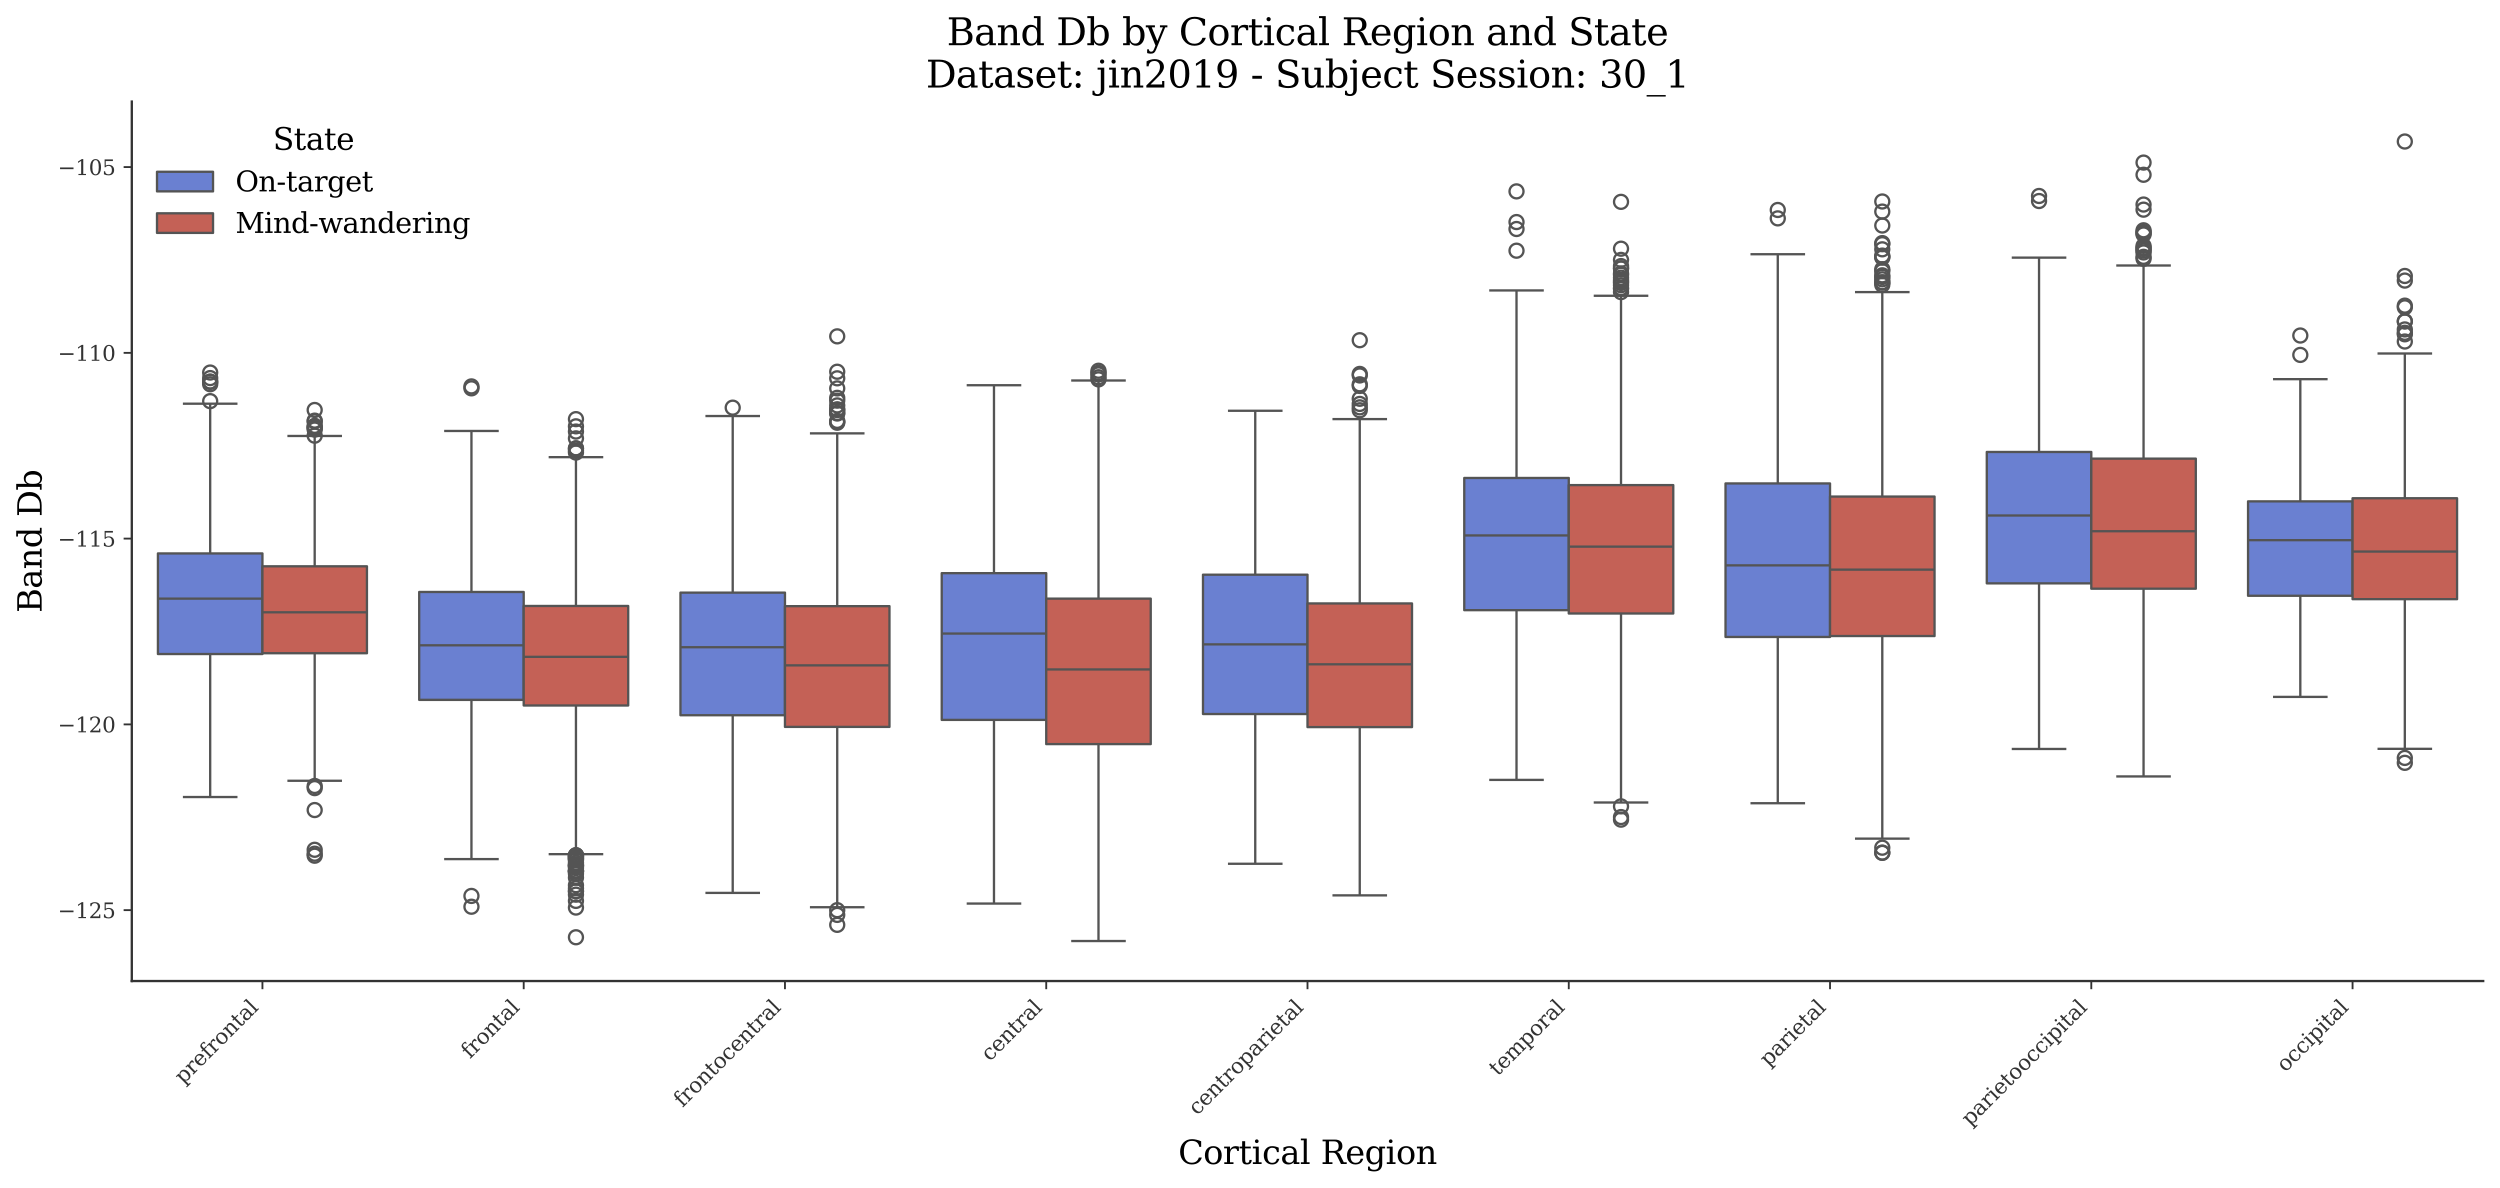 <?xml version="1.0" encoding="utf-8" standalone="no"?>
<!DOCTYPE svg PUBLIC "-//W3C//DTD SVG 1.1//EN"
  "http://www.w3.org/Graphics/SVG/1.1/DTD/svg11.dtd">
<svg xmlns:xlink="http://www.w3.org/1999/xlink" width="1071.11pt" height="509.014pt" viewBox="0 0 1071.11 509.014" xmlns="http://www.w3.org/2000/svg" version="1.1">
 <defs>
  <style type="text/css">*{stroke-linejoin: round; stroke-linecap: butt}</style>
 </defs>
 <g id="figure_1">
  <g id="patch_1">
   <path d="M 0 509.014 
L 1071.11 509.014 
L 1071.11 0 
L 0 0 
z
" style="fill: #ffffff"/>
  </g>
  <g id="axes_1">
   <g id="patch_2">
    <path d="M 56.47 420.314 
L 1063.91 420.314 
L 1063.91 43.502 
L 56.47 43.502 
z
" style="fill: #ffffff"/>
   </g>
   <g id="patch_3">
    <path d="M 112.439 -1599.83 
L 112.439 -1599.83 
L 112.439 -1599.83 
L 112.439 -1599.83 
z
" clip-path="url(#p10dcb26ec4)" style="fill: #6a80d1; stroke: #545454; stroke-linejoin: miter"/>
   </g>
   <g id="patch_4">
    <path d="M 112.439 -1599.83 
L 112.439 -1599.83 
L 112.439 -1599.83 
L 112.439 -1599.83 
z
" clip-path="url(#p10dcb26ec4)" style="fill: #c46156; stroke: #545454; stroke-linejoin: miter"/>
   </g>
   <g id="matplotlib.axis_1">
    <g id="xtick_1">
     <g id="line2d_1">
      <defs>
       <path id="mb1863fc2dc" d="M 0 0 
L 0 3.5 
" style="stroke: #333333; stroke-width: 0.8"/>
      </defs>
      <g>
       <use xlink:href="#mb1863fc2dc" x="112.439" y="420.314" style="fill: #333333; stroke: #333333; stroke-width: 0.8"/>
      </g>
     </g>
     <g id="text_1">
      <!-- prefrontal -->
      <g style="fill: #333333" transform="translate(78.518 464.747) rotate(-45) scale(0.09 -0.09)">
       <defs>
        <path id="DejaVuSerif-70" d="M 1313 1825 
L 1313 1497 
Q 1313 897 1542 583 
Q 1772 269 2209 269 
Q 2650 269 2876 622 
Q 3103 975 3103 1663 
Q 3103 2353 2876 2703 
Q 2650 3053 2209 3053 
Q 1772 3053 1542 2737 
Q 1313 2422 1313 1825 
z
M 738 2988 
L 184 2988 
L 184 3322 
L 1313 3322 
L 1313 2803 
Q 1481 3116 1742 3264 
Q 2003 3413 2388 3413 
Q 3000 3413 3387 2928 
Q 3775 2444 3775 1663 
Q 3775 881 3387 395 
Q 3000 -91 2388 -91 
Q 2003 -91 1742 57 
Q 1481 206 1313 519 
L 1313 -997 
L 1856 -997 
L 1856 -1331 
L 184 -1331 
L 184 -997 
L 738 -997 
L 738 2988 
z
" transform="scale(0.016)"/>
        <path id="DejaVuSerif-72" d="M 3059 3328 
L 3059 2497 
L 2728 2497 
Q 2713 2744 2591 2866 
Q 2469 2988 2234 2988 
Q 1809 2988 1582 2694 
Q 1356 2400 1356 1850 
L 1356 331 
L 2022 331 
L 2022 0 
L 263 0 
L 263 331 
L 781 331 
L 781 2994 
L 231 2994 
L 231 3322 
L 1356 3322 
L 1356 2731 
Q 1525 3078 1790 3245 
Q 2056 3413 2438 3413 
Q 2578 3413 2733 3391 
Q 2888 3369 3059 3328 
z
" transform="scale(0.016)"/>
        <path id="DejaVuSerif-65" d="M 3469 1600 
L 991 1600 
L 991 1575 
Q 991 903 1244 561 
Q 1497 219 1991 219 
Q 2369 219 2611 417 
Q 2853 616 2950 1006 
L 3413 1006 
Q 3275 459 2904 184 
Q 2534 -91 1931 -91 
Q 1203 -91 761 389 
Q 319 869 319 1663 
Q 319 2450 753 2931 
Q 1188 3413 1894 3413 
Q 2647 3413 3050 2948 
Q 3453 2484 3469 1600 
z
M 2791 1931 
Q 2772 2513 2545 2808 
Q 2319 3103 1894 3103 
Q 1497 3103 1269 2806 
Q 1041 2509 991 1931 
L 2791 1931 
z
" transform="scale(0.016)"/>
        <path id="DejaVuSerif-66" d="M 2753 4078 
L 2450 4078 
Q 2447 4313 2317 4434 
Q 2188 4556 1941 4556 
Q 1619 4556 1487 4379 
Q 1356 4203 1356 3750 
L 1356 3322 
L 2284 3322 
L 2284 2988 
L 1356 2988 
L 1356 331 
L 2094 331 
L 2094 0 
L 231 0 
L 231 331 
L 781 331 
L 781 2988 
L 231 2988 
L 231 3322 
L 781 3322 
L 781 3738 
Q 781 4294 1070 4578 
Q 1359 4863 1919 4863 
Q 2128 4863 2337 4825 
Q 2547 4788 2753 4709 
L 2753 4078 
z
" transform="scale(0.016)"/>
        <path id="DejaVuSerif-6f" d="M 1925 219 
Q 2388 219 2623 584 
Q 2859 950 2859 1663 
Q 2859 2375 2623 2739 
Q 2388 3103 1925 3103 
Q 1463 3103 1227 2739 
Q 991 2375 991 1663 
Q 991 950 1228 584 
Q 1466 219 1925 219 
z
M 1925 -91 
Q 1200 -91 759 389 
Q 319 869 319 1663 
Q 319 2456 758 2934 
Q 1197 3413 1925 3413 
Q 2653 3413 3092 2934 
Q 3531 2456 3531 1663 
Q 3531 869 3092 389 
Q 2653 -91 1925 -91 
z
" transform="scale(0.016)"/>
        <path id="DejaVuSerif-6e" d="M 263 0 
L 263 331 
L 781 331 
L 781 2988 
L 231 2988 
L 231 3322 
L 1356 3322 
L 1356 2731 
Q 1516 3069 1770 3241 
Q 2025 3413 2363 3413 
Q 2913 3413 3172 3097 
Q 3431 2781 3431 2113 
L 3431 331 
L 3944 331 
L 3944 0 
L 2356 0 
L 2356 331 
L 2853 331 
L 2853 1931 
Q 2853 2541 2703 2767 
Q 2553 2994 2175 2994 
Q 1775 2994 1565 2701 
Q 1356 2409 1356 1850 
L 1356 331 
L 1856 331 
L 1856 0 
L 263 0 
z
" transform="scale(0.016)"/>
        <path id="DejaVuSerif-74" d="M 691 2988 
L 184 2988 
L 184 3322 
L 691 3322 
L 691 4353 
L 1269 4353 
L 1269 3322 
L 2350 3322 
L 2350 2988 
L 1269 2988 
L 1269 878 
Q 1269 456 1350 337 
Q 1431 219 1650 219 
Q 1875 219 1978 351 
Q 2081 484 2088 781 
L 2522 781 
Q 2497 328 2275 118 
Q 2053 -91 1600 -91 
Q 1103 -91 897 129 
Q 691 350 691 878 
L 691 2988 
z
" transform="scale(0.016)"/>
        <path id="DejaVuSerif-61" d="M 2547 1044 
L 2547 1747 
L 1806 1747 
Q 1378 1747 1168 1562 
Q 959 1378 959 997 
Q 959 650 1171 447 
Q 1384 244 1747 244 
Q 2106 244 2326 466 
Q 2547 688 2547 1044 
z
M 3122 2075 
L 3122 331 
L 3634 331 
L 3634 0 
L 2547 0 
L 2547 359 
Q 2356 128 2106 18 
Q 1856 -91 1522 -91 
Q 969 -91 644 203 
Q 319 497 319 997 
Q 319 1513 691 1797 
Q 1063 2081 1741 2081 
L 2547 2081 
L 2547 2309 
Q 2547 2688 2317 2895 
Q 2088 3103 1672 3103 
Q 1328 3103 1125 2947 
Q 922 2791 872 2484 
L 575 2484 
L 575 3156 
Q 875 3284 1158 3348 
Q 1441 3413 1709 3413 
Q 2400 3413 2761 3070 
Q 3122 2728 3122 2075 
z
" transform="scale(0.016)"/>
        <path id="DejaVuSerif-6c" d="M 1313 331 
L 1856 331 
L 1856 0 
L 184 0 
L 184 331 
L 738 331 
L 738 4531 
L 184 4531 
L 184 4863 
L 1313 4863 
L 1313 331 
z
" transform="scale(0.016)"/>
       </defs>
       <use xlink:href="#DejaVuSerif-70"/>
       <use xlink:href="#DejaVuSerif-72" transform="translate(64.014 0)"/>
       <use xlink:href="#DejaVuSerif-65" transform="translate(111.816 0)"/>
       <use xlink:href="#DejaVuSerif-66" transform="translate(170.996 0)"/>
       <use xlink:href="#DejaVuSerif-72" transform="translate(208.008 0)"/>
       <use xlink:href="#DejaVuSerif-6f" transform="translate(255.811 0)"/>
       <use xlink:href="#DejaVuSerif-6e" transform="translate(316.016 0)"/>
       <use xlink:href="#DejaVuSerif-74" transform="translate(380.42 0)"/>
       <use xlink:href="#DejaVuSerif-61" transform="translate(420.605 0)"/>
       <use xlink:href="#DejaVuSerif-6c" transform="translate(480.225 0)"/>
      </g>
     </g>
    </g>
    <g id="xtick_2">
     <g id="line2d_2">
      <g>
       <use xlink:href="#mb1863fc2dc" x="224.377" y="420.314" style="fill: #333333; stroke: #333333; stroke-width: 0.8"/>
      </g>
     </g>
     <g id="text_2">
      <!-- frontal -->
      <g style="fill: #333333" transform="translate(201.338 453.865) rotate(-45) scale(0.09 -0.09)">
       <use xlink:href="#DejaVuSerif-66"/>
       <use xlink:href="#DejaVuSerif-72" transform="translate(37.012 0)"/>
       <use xlink:href="#DejaVuSerif-6f" transform="translate(84.814 0)"/>
       <use xlink:href="#DejaVuSerif-6e" transform="translate(145.02 0)"/>
       <use xlink:href="#DejaVuSerif-74" transform="translate(209.424 0)"/>
       <use xlink:href="#DejaVuSerif-61" transform="translate(249.609 0)"/>
       <use xlink:href="#DejaVuSerif-6c" transform="translate(309.229 0)"/>
      </g>
     </g>
    </g>
    <g id="xtick_3">
     <g id="line2d_3">
      <g>
       <use xlink:href="#mb1863fc2dc" x="336.314" y="420.314" style="fill: #333333; stroke: #333333; stroke-width: 0.8"/>
      </g>
     </g>
     <g id="text_3">
      <!-- frontocentral -->
      <g style="fill: #333333" transform="translate(292.416 474.725) rotate(-45) scale(0.09 -0.09)">
       <defs>
        <path id="DejaVuSerif-63" d="M 3291 997 
Q 3169 466 2822 187 
Q 2475 -91 1925 -91 
Q 1200 -91 759 389 
Q 319 869 319 1663 
Q 319 2459 759 2936 
Q 1200 3413 1925 3413 
Q 2241 3413 2553 3339 
Q 2866 3266 3181 3116 
L 3181 2266 
L 2847 2266 
Q 2781 2703 2561 2903 
Q 2341 3103 1931 3103 
Q 1466 3103 1228 2742 
Q 991 2381 991 1663 
Q 991 944 1227 581 
Q 1463 219 1931 219 
Q 2303 219 2525 412 
Q 2747 606 2828 997 
L 3291 997 
z
" transform="scale(0.016)"/>
       </defs>
       <use xlink:href="#DejaVuSerif-66"/>
       <use xlink:href="#DejaVuSerif-72" transform="translate(37.012 0)"/>
       <use xlink:href="#DejaVuSerif-6f" transform="translate(84.814 0)"/>
       <use xlink:href="#DejaVuSerif-6e" transform="translate(145.02 0)"/>
       <use xlink:href="#DejaVuSerif-74" transform="translate(209.424 0)"/>
       <use xlink:href="#DejaVuSerif-6f" transform="translate(249.609 0)"/>
       <use xlink:href="#DejaVuSerif-63" transform="translate(309.814 0)"/>
       <use xlink:href="#DejaVuSerif-65" transform="translate(365.82 0)"/>
       <use xlink:href="#DejaVuSerif-6e" transform="translate(425 0)"/>
       <use xlink:href="#DejaVuSerif-74" transform="translate(489.404 0)"/>
       <use xlink:href="#DejaVuSerif-72" transform="translate(529.59 0)"/>
       <use xlink:href="#DejaVuSerif-61" transform="translate(577.393 0)"/>
       <use xlink:href="#DejaVuSerif-6c" transform="translate(637.012 0)"/>
      </g>
     </g>
    </g>
    <g id="xtick_4">
     <g id="line2d_4">
      <g>
       <use xlink:href="#mb1863fc2dc" x="448.252" y="420.314" style="fill: #333333; stroke: #333333; stroke-width: 0.8"/>
      </g>
     </g>
     <g id="text_4">
      <!-- central -->
      <g style="fill: #333333" transform="translate(424.07 455.008) rotate(-45) scale(0.09 -0.09)">
       <use xlink:href="#DejaVuSerif-63"/>
       <use xlink:href="#DejaVuSerif-65" transform="translate(56.006 0)"/>
       <use xlink:href="#DejaVuSerif-6e" transform="translate(115.186 0)"/>
       <use xlink:href="#DejaVuSerif-74" transform="translate(179.59 0)"/>
       <use xlink:href="#DejaVuSerif-72" transform="translate(219.775 0)"/>
       <use xlink:href="#DejaVuSerif-61" transform="translate(267.578 0)"/>
       <use xlink:href="#DejaVuSerif-6c" transform="translate(327.197 0)"/>
      </g>
     </g>
    </g>
    <g id="xtick_5">
     <g id="line2d_5">
      <g>
       <use xlink:href="#mb1863fc2dc" x="560.19" y="420.314" style="fill: #333333; stroke: #333333; stroke-width: 0.8"/>
      </g>
     </g>
     <g id="text_5">
      <!-- centroparietal -->
      <g style="fill: #333333" transform="translate(512.907 478.11) rotate(-45) scale(0.09 -0.09)">
       <defs>
        <path id="DejaVuSerif-69" d="M 622 4353 
Q 622 4497 726 4603 
Q 831 4709 978 4709 
Q 1122 4709 1226 4603 
Q 1331 4497 1331 4353 
Q 1331 4206 1228 4103 
Q 1125 4000 978 4000 
Q 831 4000 726 4103 
Q 622 4206 622 4353 
z
M 1356 331 
L 1900 331 
L 1900 0 
L 231 0 
L 231 331 
L 781 331 
L 781 2988 
L 231 2988 
L 231 3322 
L 1356 3322 
L 1356 331 
z
" transform="scale(0.016)"/>
       </defs>
       <use xlink:href="#DejaVuSerif-63"/>
       <use xlink:href="#DejaVuSerif-65" transform="translate(56.006 0)"/>
       <use xlink:href="#DejaVuSerif-6e" transform="translate(115.186 0)"/>
       <use xlink:href="#DejaVuSerif-74" transform="translate(179.59 0)"/>
       <use xlink:href="#DejaVuSerif-72" transform="translate(219.775 0)"/>
       <use xlink:href="#DejaVuSerif-6f" transform="translate(267.578 0)"/>
       <use xlink:href="#DejaVuSerif-70" transform="translate(327.783 0)"/>
       <use xlink:href="#DejaVuSerif-61" transform="translate(391.797 0)"/>
       <use xlink:href="#DejaVuSerif-72" transform="translate(451.416 0)"/>
       <use xlink:href="#DejaVuSerif-69" transform="translate(499.219 0)"/>
       <use xlink:href="#DejaVuSerif-65" transform="translate(531.201 0)"/>
       <use xlink:href="#DejaVuSerif-74" transform="translate(590.381 0)"/>
       <use xlink:href="#DejaVuSerif-61" transform="translate(630.566 0)"/>
       <use xlink:href="#DejaVuSerif-6c" transform="translate(690.186 0)"/>
      </g>
     </g>
    </g>
    <g id="xtick_6">
     <g id="line2d_6">
      <g>
       <use xlink:href="#mb1863fc2dc" x="672.128" y="420.314" style="fill: #333333; stroke: #333333; stroke-width: 0.8"/>
      </g>
     </g>
     <g id="text_6">
      <!-- temporal -->
      <g style="fill: #333333" transform="translate(641.668 461.286) rotate(-45) scale(0.09 -0.09)">
       <defs>
        <path id="DejaVuSerif-6d" d="M 3316 2675 
Q 3481 3041 3739 3227 
Q 3997 3413 4341 3413 
Q 4863 3413 5119 3089 
Q 5375 2766 5375 2113 
L 5375 331 
L 5894 331 
L 5894 0 
L 4300 0 
L 4300 331 
L 4800 331 
L 4800 2047 
Q 4800 2556 4650 2772 
Q 4500 2988 4153 2988 
Q 3769 2988 3567 2697 
Q 3366 2406 3366 1850 
L 3366 331 
L 3866 331 
L 3866 0 
L 2291 0 
L 2291 331 
L 2791 331 
L 2791 2069 
Q 2791 2566 2641 2777 
Q 2491 2988 2144 2988 
Q 1759 2988 1557 2697 
Q 1356 2406 1356 1850 
L 1356 331 
L 1856 331 
L 1856 0 
L 263 0 
L 263 331 
L 781 331 
L 781 2994 
L 231 2994 
L 231 3322 
L 1356 3322 
L 1356 2731 
Q 1516 3063 1762 3238 
Q 2009 3413 2322 3413 
Q 2709 3413 2968 3220 
Q 3228 3028 3316 2675 
z
" transform="scale(0.016)"/>
       </defs>
       <use xlink:href="#DejaVuSerif-74"/>
       <use xlink:href="#DejaVuSerif-65" transform="translate(40.186 0)"/>
       <use xlink:href="#DejaVuSerif-6d" transform="translate(99.365 0)"/>
       <use xlink:href="#DejaVuSerif-70" transform="translate(194.189 0)"/>
       <use xlink:href="#DejaVuSerif-6f" transform="translate(258.203 0)"/>
       <use xlink:href="#DejaVuSerif-72" transform="translate(318.408 0)"/>
       <use xlink:href="#DejaVuSerif-61" transform="translate(366.211 0)"/>
       <use xlink:href="#DejaVuSerif-6c" transform="translate(425.83 0)"/>
      </g>
     </g>
    </g>
    <g id="xtick_7">
     <g id="line2d_7">
      <g>
       <use xlink:href="#mb1863fc2dc" x="784.065" y="420.314" style="fill: #333333; stroke: #333333; stroke-width: 0.8"/>
      </g>
     </g>
     <g id="text_7">
      <!-- parietal -->
      <g style="fill: #333333" transform="translate(757.642 457.25) rotate(-45) scale(0.09 -0.09)">
       <use xlink:href="#DejaVuSerif-70"/>
       <use xlink:href="#DejaVuSerif-61" transform="translate(64.014 0)"/>
       <use xlink:href="#DejaVuSerif-72" transform="translate(123.633 0)"/>
       <use xlink:href="#DejaVuSerif-69" transform="translate(171.436 0)"/>
       <use xlink:href="#DejaVuSerif-65" transform="translate(203.418 0)"/>
       <use xlink:href="#DejaVuSerif-74" transform="translate(262.598 0)"/>
       <use xlink:href="#DejaVuSerif-61" transform="translate(302.783 0)"/>
       <use xlink:href="#DejaVuSerif-6c" transform="translate(362.402 0)"/>
      </g>
     </g>
    </g>
    <g id="xtick_8">
     <g id="line2d_8">
      <g>
       <use xlink:href="#mb1863fc2dc" x="896.003" y="420.314" style="fill: #333333; stroke: #333333; stroke-width: 0.8"/>
      </g>
     </g>
     <g id="text_8">
      <!-- parietooccipital -->
      <g style="fill: #333333" transform="translate(844.087 482.742) rotate(-45) scale(0.09 -0.09)">
       <use xlink:href="#DejaVuSerif-70"/>
       <use xlink:href="#DejaVuSerif-61" transform="translate(64.014 0)"/>
       <use xlink:href="#DejaVuSerif-72" transform="translate(123.633 0)"/>
       <use xlink:href="#DejaVuSerif-69" transform="translate(171.436 0)"/>
       <use xlink:href="#DejaVuSerif-65" transform="translate(203.418 0)"/>
       <use xlink:href="#DejaVuSerif-74" transform="translate(262.598 0)"/>
       <use xlink:href="#DejaVuSerif-6f" transform="translate(302.783 0)"/>
       <use xlink:href="#DejaVuSerif-6f" transform="translate(362.988 0)"/>
       <use xlink:href="#DejaVuSerif-63" transform="translate(423.193 0)"/>
       <use xlink:href="#DejaVuSerif-63" transform="translate(479.199 0)"/>
       <use xlink:href="#DejaVuSerif-69" transform="translate(535.205 0)"/>
       <use xlink:href="#DejaVuSerif-70" transform="translate(567.188 0)"/>
       <use xlink:href="#DejaVuSerif-69" transform="translate(631.201 0)"/>
       <use xlink:href="#DejaVuSerif-74" transform="translate(663.184 0)"/>
       <use xlink:href="#DejaVuSerif-61" transform="translate(703.369 0)"/>
       <use xlink:href="#DejaVuSerif-6c" transform="translate(762.988 0)"/>
      </g>
     </g>
    </g>
    <g id="xtick_9">
     <g id="line2d_9">
      <g>
       <use xlink:href="#mb1863fc2dc" x="1007.941" y="420.314" style="fill: #333333; stroke: #333333; stroke-width: 0.8"/>
      </g>
     </g>
     <g id="text_9">
      <!-- occipital -->
      <g style="fill: #333333" transform="translate(979.126 459.641) rotate(-45) scale(0.09 -0.09)">
       <use xlink:href="#DejaVuSerif-6f"/>
       <use xlink:href="#DejaVuSerif-63" transform="translate(60.205 0)"/>
       <use xlink:href="#DejaVuSerif-63" transform="translate(116.211 0)"/>
       <use xlink:href="#DejaVuSerif-69" transform="translate(172.217 0)"/>
       <use xlink:href="#DejaVuSerif-70" transform="translate(204.199 0)"/>
       <use xlink:href="#DejaVuSerif-69" transform="translate(268.213 0)"/>
       <use xlink:href="#DejaVuSerif-74" transform="translate(300.195 0)"/>
       <use xlink:href="#DejaVuSerif-61" transform="translate(340.381 0)"/>
       <use xlink:href="#DejaVuSerif-6c" transform="translate(400 0)"/>
      </g>
     </g>
    </g>
    <g id="text_10">
     <!-- Cortical Region -->
     <g transform="translate(504.808 498.704) scale(0.14 -0.14)">
      <defs>
       <path id="DejaVuSerif-43" d="M 4513 1234 
Q 4306 581 3820 245 
Q 3334 -91 2591 -91 
Q 2134 -91 1743 65 
Q 1353 222 1050 525 
Q 700 875 529 1320 
Q 359 1766 359 2328 
Q 359 3416 987 4083 
Q 1616 4750 2644 4750 
Q 3025 4750 3456 4650 
Q 3888 4550 4384 4347 
L 4384 3272 
L 4031 3272 
Q 3916 3859 3567 4137 
Q 3219 4416 2591 4416 
Q 1844 4416 1459 3886 
Q 1075 3356 1075 2328 
Q 1075 1303 1459 773 
Q 1844 244 2591 244 
Q 3113 244 3450 492 
Q 3788 741 3938 1234 
L 4513 1234 
z
" transform="scale(0.016)"/>
       <path id="DejaVuSerif-20" transform="scale(0.016)"/>
       <path id="DejaVuSerif-52" d="M 3066 2316 
Q 3284 2256 3442 2114 
Q 3600 1972 3725 1716 
L 4403 331 
L 4972 331 
L 4972 0 
L 3872 0 
L 3144 1484 
Q 2934 1916 2759 2042 
Q 2584 2169 2278 2169 
L 1581 2169 
L 1581 331 
L 2241 331 
L 2241 0 
L 353 0 
L 353 331 
L 947 331 
L 947 4331 
L 353 4331 
L 353 4666 
L 2719 4666 
Q 3400 4666 3770 4341 
Q 4141 4016 4141 3419 
Q 4141 2938 3870 2661 
Q 3600 2384 3066 2316 
z
M 1581 2503 
L 2503 2503 
Q 2975 2503 3200 2726 
Q 3425 2950 3425 3419 
Q 3425 3888 3200 4109 
Q 2975 4331 2503 4331 
L 1581 4331 
L 1581 2503 
z
" transform="scale(0.016)"/>
       <path id="DejaVuSerif-67" d="M 3359 2988 
L 3359 72 
Q 3359 -644 2965 -1033 
Q 2572 -1422 1844 -1422 
Q 1516 -1422 1216 -1362 
Q 916 -1303 641 -1184 
L 641 -488 
L 941 -488 
Q 997 -813 1206 -963 
Q 1416 -1113 1806 -1113 
Q 2313 -1113 2548 -827 
Q 2784 -541 2784 72 
L 2784 519 
Q 2616 206 2355 57 
Q 2094 -91 1709 -91 
Q 1097 -91 708 395 
Q 319 881 319 1663 
Q 319 2444 706 2928 
Q 1094 3413 1709 3413 
Q 2094 3413 2355 3264 
Q 2616 3116 2784 2803 
L 2784 3322 
L 3909 3322 
L 3909 2988 
L 3359 2988 
z
M 2784 1825 
Q 2784 2422 2554 2737 
Q 2325 3053 1888 3053 
Q 1444 3053 1217 2703 
Q 991 2353 991 1663 
Q 991 975 1217 622 
Q 1444 269 1888 269 
Q 2325 269 2554 583 
Q 2784 897 2784 1497 
L 2784 1825 
z
" transform="scale(0.016)"/>
      </defs>
      <use xlink:href="#DejaVuSerif-43"/>
      <use xlink:href="#DejaVuSerif-6f" transform="translate(76.514 0)"/>
      <use xlink:href="#DejaVuSerif-72" transform="translate(136.719 0)"/>
      <use xlink:href="#DejaVuSerif-74" transform="translate(184.521 0)"/>
      <use xlink:href="#DejaVuSerif-69" transform="translate(224.707 0)"/>
      <use xlink:href="#DejaVuSerif-63" transform="translate(256.689 0)"/>
      <use xlink:href="#DejaVuSerif-61" transform="translate(312.695 0)"/>
      <use xlink:href="#DejaVuSerif-6c" transform="translate(372.314 0)"/>
      <use xlink:href="#DejaVuSerif-20" transform="translate(404.297 0)"/>
      <use xlink:href="#DejaVuSerif-52" transform="translate(436.084 0)"/>
      <use xlink:href="#DejaVuSerif-65" transform="translate(511.377 0)"/>
      <use xlink:href="#DejaVuSerif-67" transform="translate(570.557 0)"/>
      <use xlink:href="#DejaVuSerif-69" transform="translate(634.57 0)"/>
      <use xlink:href="#DejaVuSerif-6f" transform="translate(666.553 0)"/>
      <use xlink:href="#DejaVuSerif-6e" transform="translate(726.758 0)"/>
     </g>
    </g>
   </g>
   <g id="matplotlib.axis_2">
    <g id="ytick_1">
     <g id="line2d_10">
      <defs>
       <path id="m2b571cbe3c" d="M 0 0 
L -3.5 0 
" style="stroke: #333333; stroke-width: 0.8"/>
      </defs>
      <g>
       <use xlink:href="#m2b571cbe3c" x="56.47" y="389.945" style="fill: #333333; stroke: #333333; stroke-width: 0.8"/>
      </g>
     </g>
     <g id="text_11">
      <!-- −125 -->
      <g style="fill: #333333" transform="translate(24.749 393.365) scale(0.09 -0.09)">
       <defs>
        <path id="DejaVuSerif-2212" d="M 678 2259 
L 4684 2259 
L 4684 1753 
L 678 1753 
L 678 2259 
z
" transform="scale(0.016)"/>
        <path id="DejaVuSerif-31" d="M 909 0 
L 909 331 
L 1722 331 
L 1722 4213 
L 781 3603 
L 781 4013 
L 1919 4750 
L 2350 4750 
L 2350 331 
L 3163 331 
L 3163 0 
L 909 0 
z
" transform="scale(0.016)"/>
        <path id="DejaVuSerif-32" d="M 819 3553 
L 469 3553 
L 469 4384 
Q 803 4563 1142 4656 
Q 1481 4750 1806 4750 
Q 2534 4750 2956 4397 
Q 3378 4044 3378 3438 
Q 3378 2753 2422 1800 
Q 2347 1728 2309 1691 
L 1131 513 
L 3078 513 
L 3078 1088 
L 3444 1088 
L 3444 0 
L 434 0 
L 434 341 
L 1850 1753 
Q 2319 2222 2519 2614 
Q 2719 3006 2719 3438 
Q 2719 3909 2473 4175 
Q 2228 4441 1797 4441 
Q 1350 4441 1106 4219 
Q 863 3997 819 3553 
z
" transform="scale(0.016)"/>
        <path id="DejaVuSerif-35" d="M 3219 4666 
L 3219 4153 
L 1081 4153 
L 1081 2816 
Q 1244 2928 1461 2984 
Q 1678 3041 1947 3041 
Q 2703 3041 3140 2622 
Q 3578 2203 3578 1478 
Q 3578 738 3136 323 
Q 2694 -91 1894 -91 
Q 1572 -91 1234 -12 
Q 897 66 544 225 
L 544 1131 
L 897 1131 
Q 925 688 1179 453 
Q 1434 219 1894 219 
Q 2388 219 2653 544 
Q 2919 869 2919 1478 
Q 2919 2084 2655 2407 
Q 2391 2731 1894 2731 
Q 1613 2731 1398 2631 
Q 1184 2531 1019 2322 
L 750 2322 
L 750 4666 
L 3219 4666 
z
" transform="scale(0.016)"/>
       </defs>
       <use xlink:href="#DejaVuSerif-2212"/>
       <use xlink:href="#DejaVuSerif-31" transform="translate(83.789 0)"/>
       <use xlink:href="#DejaVuSerif-32" transform="translate(147.412 0)"/>
       <use xlink:href="#DejaVuSerif-35" transform="translate(211.035 0)"/>
      </g>
     </g>
    </g>
    <g id="ytick_2">
     <g id="line2d_11">
      <g>
       <use xlink:href="#m2b571cbe3c" x="56.47" y="310.354" style="fill: #333333; stroke: #333333; stroke-width: 0.8"/>
      </g>
     </g>
     <g id="text_12">
      <!-- −120 -->
      <g style="fill: #333333" transform="translate(24.749 313.774) scale(0.09 -0.09)">
       <defs>
        <path id="DejaVuSerif-30" d="M 2034 219 
Q 2513 219 2750 744 
Q 2988 1269 2988 2328 
Q 2988 3391 2750 3916 
Q 2513 4441 2034 4441 
Q 1556 4441 1318 3916 
Q 1081 3391 1081 2328 
Q 1081 1269 1318 744 
Q 1556 219 2034 219 
z
M 2034 -91 
Q 1275 -91 848 546 
Q 422 1184 422 2328 
Q 422 3475 848 4112 
Q 1275 4750 2034 4750 
Q 2797 4750 3222 4112 
Q 3647 3475 3647 2328 
Q 3647 1184 3222 546 
Q 2797 -91 2034 -91 
z
" transform="scale(0.016)"/>
       </defs>
       <use xlink:href="#DejaVuSerif-2212"/>
       <use xlink:href="#DejaVuSerif-31" transform="translate(83.789 0)"/>
       <use xlink:href="#DejaVuSerif-32" transform="translate(147.412 0)"/>
       <use xlink:href="#DejaVuSerif-30" transform="translate(211.035 0)"/>
      </g>
     </g>
    </g>
    <g id="ytick_3">
     <g id="line2d_12">
      <g>
       <use xlink:href="#m2b571cbe3c" x="56.47" y="230.763" style="fill: #333333; stroke: #333333; stroke-width: 0.8"/>
      </g>
     </g>
     <g id="text_13">
      <!-- −115 -->
      <g style="fill: #333333" transform="translate(24.749 234.183) scale(0.09 -0.09)">
       <use xlink:href="#DejaVuSerif-2212"/>
       <use xlink:href="#DejaVuSerif-31" transform="translate(83.789 0)"/>
       <use xlink:href="#DejaVuSerif-31" transform="translate(147.412 0)"/>
       <use xlink:href="#DejaVuSerif-35" transform="translate(211.035 0)"/>
      </g>
     </g>
    </g>
    <g id="ytick_4">
     <g id="line2d_13">
      <g>
       <use xlink:href="#m2b571cbe3c" x="56.47" y="151.172" style="fill: #333333; stroke: #333333; stroke-width: 0.8"/>
      </g>
     </g>
     <g id="text_14">
      <!-- −110 -->
      <g style="fill: #333333" transform="translate(24.749 154.592) scale(0.09 -0.09)">
       <use xlink:href="#DejaVuSerif-2212"/>
       <use xlink:href="#DejaVuSerif-31" transform="translate(83.789 0)"/>
       <use xlink:href="#DejaVuSerif-31" transform="translate(147.412 0)"/>
       <use xlink:href="#DejaVuSerif-30" transform="translate(211.035 0)"/>
      </g>
     </g>
    </g>
    <g id="ytick_5">
     <g id="line2d_14">
      <g>
       <use xlink:href="#m2b571cbe3c" x="56.47" y="71.581" style="fill: #333333; stroke: #333333; stroke-width: 0.8"/>
      </g>
     </g>
     <g id="text_15">
      <!-- −105 -->
      <g style="fill: #333333" transform="translate(24.749 75.001) scale(0.09 -0.09)">
       <use xlink:href="#DejaVuSerif-2212"/>
       <use xlink:href="#DejaVuSerif-31" transform="translate(83.789 0)"/>
       <use xlink:href="#DejaVuSerif-30" transform="translate(147.412 0)"/>
       <use xlink:href="#DejaVuSerif-35" transform="translate(211.035 0)"/>
      </g>
     </g>
    </g>
    <g id="text_16">
     <!-- Band Db -->
     <g transform="translate(17.838 262.533) rotate(-90) scale(0.14 -0.14)">
      <defs>
       <path id="DejaVuSerif-42" d="M 1581 331 
L 2516 331 
Q 3078 331 3337 575 
Q 3597 819 3597 1350 
Q 3597 1878 3339 2120 
Q 3081 2363 2516 2363 
L 1581 2363 
L 1581 331 
z
M 1581 2694 
L 2375 2694 
Q 2888 2694 3123 2891 
Q 3359 3088 3359 3513 
Q 3359 3941 3123 4136 
Q 2888 4331 2375 4331 
L 1581 4331 
L 1581 2694 
z
M 353 0 
L 353 331 
L 947 331 
L 947 4331 
L 353 4331 
L 353 4666 
L 2656 4666 
Q 3363 4666 3720 4377 
Q 4078 4088 4078 3513 
Q 4078 3097 3829 2850 
Q 3581 2603 3103 2547 
Q 3697 2472 4005 2167 
Q 4313 1863 4313 1350 
Q 4313 656 3875 328 
Q 3438 0 2509 0 
L 353 0 
z
" transform="scale(0.016)"/>
       <path id="DejaVuSerif-64" d="M 3359 331 
L 3909 331 
L 3909 0 
L 2784 0 
L 2784 519 
Q 2616 206 2355 57 
Q 2094 -91 1709 -91 
Q 1097 -91 708 395 
Q 319 881 319 1663 
Q 319 2444 706 2928 
Q 1094 3413 1709 3413 
Q 2094 3413 2355 3264 
Q 2616 3116 2784 2803 
L 2784 4531 
L 2241 4531 
L 2241 4863 
L 3359 4863 
L 3359 331 
z
M 2784 1497 
L 2784 1825 
Q 2784 2422 2554 2737 
Q 2325 3053 1888 3053 
Q 1444 3053 1217 2703 
Q 991 2353 991 1663 
Q 991 975 1217 622 
Q 1444 269 1888 269 
Q 2325 269 2554 583 
Q 2784 897 2784 1497 
z
" transform="scale(0.016)"/>
       <path id="DejaVuSerif-44" d="M 1581 331 
L 2163 331 
Q 3072 331 3558 850 
Q 4044 1369 4044 2338 
Q 4044 3306 3559 3818 
Q 3075 4331 2163 4331 
L 1581 4331 
L 1581 331 
z
M 353 0 
L 353 331 
L 947 331 
L 947 4331 
L 353 4331 
L 353 4666 
L 2209 4666 
Q 3416 4666 4089 4050 
Q 4763 3434 4763 2338 
Q 4763 1238 4088 619 
Q 3413 0 2209 0 
L 353 0 
z
" transform="scale(0.016)"/>
       <path id="DejaVuSerif-62" d="M 738 331 
L 738 4531 
L 184 4531 
L 184 4863 
L 1313 4863 
L 1313 2803 
Q 1481 3116 1742 3264 
Q 2003 3413 2388 3413 
Q 3000 3413 3387 2928 
Q 3775 2444 3775 1663 
Q 3775 881 3387 395 
Q 3000 -91 2388 -91 
Q 2003 -91 1742 57 
Q 1481 206 1313 519 
L 1313 0 
L 184 0 
L 184 331 
L 738 331 
z
M 1313 1497 
Q 1313 897 1542 583 
Q 1772 269 2209 269 
Q 2650 269 2876 622 
Q 3103 975 3103 1663 
Q 3103 2353 2876 2703 
Q 2650 3053 2209 3053 
Q 1772 3053 1542 2737 
Q 1313 2422 1313 1825 
L 1313 1497 
z
" transform="scale(0.016)"/>
      </defs>
      <use xlink:href="#DejaVuSerif-42"/>
      <use xlink:href="#DejaVuSerif-61" transform="translate(73.486 0)"/>
      <use xlink:href="#DejaVuSerif-6e" transform="translate(133.105 0)"/>
      <use xlink:href="#DejaVuSerif-64" transform="translate(197.51 0)"/>
      <use xlink:href="#DejaVuSerif-20" transform="translate(261.523 0)"/>
      <use xlink:href="#DejaVuSerif-44" transform="translate(293.311 0)"/>
      <use xlink:href="#DejaVuSerif-62" transform="translate(373.486 0)"/>
     </g>
    </g>
   </g>
   <g id="patch_5">
    <path d="M 67.664 280.212 
L 112.439 280.212 
L 112.439 237.112 
L 67.664 237.112 
L 67.664 280.212 
z
" clip-path="url(#p10dcb26ec4)" style="fill: #6a80d1; stroke: #545454; stroke-linejoin: miter"/>
   </g>
   <g id="line2d_15">
    <path d="M 90.051 280.212 
L 90.051 341.471 
" clip-path="url(#p10dcb26ec4)" style="fill: none; stroke: #545454"/>
   </g>
   <g id="line2d_16">
    <path d="M 90.051 237.112 
L 90.051 172.952 
" clip-path="url(#p10dcb26ec4)" style="fill: none; stroke: #545454"/>
   </g>
   <g id="line2d_17">
    <path d="M 78.857 341.471 
L 101.245 341.471 
" clip-path="url(#p10dcb26ec4)" style="fill: none; stroke: #545454; stroke-linecap: square"/>
   </g>
   <g id="line2d_18">
    <path d="M 78.857 172.952 
L 101.245 172.952 
" clip-path="url(#p10dcb26ec4)" style="fill: none; stroke: #545454; stroke-linecap: square"/>
   </g>
   <g id="line2d_19">
    <defs>
     <path id="med1ab3e031" d="M 0 3 
C 0.796 3 1.559 2.684 2.121 2.121 
C 2.684 1.559 3 0.796 3 0 
C 3 -0.796 2.684 -1.559 2.121 -2.121 
C 1.559 -2.684 0.796 -3 0 -3 
C -0.796 -3 -1.559 -2.684 -2.121 -2.121 
C -2.684 -1.559 -3 -0.796 -3 0 
C -3 0.796 -2.684 1.559 -2.121 2.121 
C -1.559 2.684 -0.796 3 0 3 
z
" style="stroke: #545454"/>
    </defs>
    <g clip-path="url(#p10dcb26ec4)">
     <use xlink:href="#med1ab3e031" x="90.051" y="164.624" style="fill-opacity: 0; stroke: #545454"/>
     <use xlink:href="#med1ab3e031" x="90.051" y="171.866" style="fill-opacity: 0; stroke: #545454"/>
     <use xlink:href="#med1ab3e031" x="90.051" y="159.615" style="fill-opacity: 0; stroke: #545454"/>
     <use xlink:href="#med1ab3e031" x="90.051" y="161.986" style="fill-opacity: 0; stroke: #545454"/>
     <use xlink:href="#med1ab3e031" x="90.051" y="163.611" style="fill-opacity: 0; stroke: #545454"/>
     <use xlink:href="#med1ab3e031" x="90.051" y="163.48" style="fill-opacity: 0; stroke: #545454"/>
    </g>
   </g>
   <g id="patch_6">
    <path d="M 179.601 299.854 
L 224.377 299.854 
L 224.377 253.631 
L 179.601 253.631 
L 179.601 299.854 
z
" clip-path="url(#p10dcb26ec4)" style="fill: #6a80d1; stroke: #545454; stroke-linejoin: miter"/>
   </g>
   <g id="line2d_20">
    <path d="M 201.989 299.854 
L 201.989 368.086 
" clip-path="url(#p10dcb26ec4)" style="fill: none; stroke: #545454"/>
   </g>
   <g id="line2d_21">
    <path d="M 201.989 253.631 
L 201.989 184.644 
" clip-path="url(#p10dcb26ec4)" style="fill: none; stroke: #545454"/>
   </g>
   <g id="line2d_22">
    <path d="M 190.795 368.086 
L 213.183 368.086 
" clip-path="url(#p10dcb26ec4)" style="fill: none; stroke: #545454; stroke-linecap: square"/>
   </g>
   <g id="line2d_23">
    <path d="M 190.795 184.644 
L 213.183 184.644 
" clip-path="url(#p10dcb26ec4)" style="fill: none; stroke: #545454; stroke-linecap: square"/>
   </g>
   <g id="line2d_24">
    <g clip-path="url(#p10dcb26ec4)">
     <use xlink:href="#med1ab3e031" x="201.989" y="388.479" style="fill-opacity: 0; stroke: #545454"/>
     <use xlink:href="#med1ab3e031" x="201.989" y="383.857" style="fill-opacity: 0; stroke: #545454"/>
     <use xlink:href="#med1ab3e031" x="201.989" y="166.379" style="fill-opacity: 0; stroke: #545454"/>
     <use xlink:href="#med1ab3e031" x="201.989" y="165.557" style="fill-opacity: 0; stroke: #545454"/>
    </g>
   </g>
   <g id="patch_7">
    <path d="M 291.539 306.443 
L 336.314 306.443 
L 336.314 253.905 
L 291.539 253.905 
L 291.539 306.443 
z
" clip-path="url(#p10dcb26ec4)" style="fill: #6a80d1; stroke: #545454; stroke-linejoin: miter"/>
   </g>
   <g id="line2d_25">
    <path d="M 313.927 306.443 
L 313.927 382.552 
" clip-path="url(#p10dcb26ec4)" style="fill: none; stroke: #545454"/>
   </g>
   <g id="line2d_26">
    <path d="M 313.927 253.905 
L 313.927 178.238 
" clip-path="url(#p10dcb26ec4)" style="fill: none; stroke: #545454"/>
   </g>
   <g id="line2d_27">
    <path d="M 302.733 382.552 
L 325.121 382.552 
" clip-path="url(#p10dcb26ec4)" style="fill: none; stroke: #545454; stroke-linecap: square"/>
   </g>
   <g id="line2d_28">
    <path d="M 302.733 178.238 
L 325.121 178.238 
" clip-path="url(#p10dcb26ec4)" style="fill: none; stroke: #545454; stroke-linecap: square"/>
   </g>
   <g id="line2d_29">
    <g clip-path="url(#p10dcb26ec4)">
     <use xlink:href="#med1ab3e031" x="313.927" y="174.659" style="fill-opacity: 0; stroke: #545454"/>
    </g>
   </g>
   <g id="patch_8">
    <path d="M 403.477 308.444 
L 448.252 308.444 
L 448.252 245.562 
L 403.477 245.562 
L 403.477 308.444 
z
" clip-path="url(#p10dcb26ec4)" style="fill: #6a80d1; stroke: #545454; stroke-linejoin: miter"/>
   </g>
   <g id="line2d_30">
    <path d="M 425.865 308.444 
L 425.865 387.141 
" clip-path="url(#p10dcb26ec4)" style="fill: none; stroke: #545454"/>
   </g>
   <g id="line2d_31">
    <path d="M 425.865 245.562 
L 425.865 165.041 
" clip-path="url(#p10dcb26ec4)" style="fill: none; stroke: #545454"/>
   </g>
   <g id="line2d_32">
    <path d="M 414.671 387.141 
L 437.058 387.141 
" clip-path="url(#p10dcb26ec4)" style="fill: none; stroke: #545454; stroke-linecap: square"/>
   </g>
   <g id="line2d_33">
    <path d="M 414.671 165.041 
L 437.058 165.041 
" clip-path="url(#p10dcb26ec4)" style="fill: none; stroke: #545454; stroke-linecap: square"/>
   </g>
   <g id="line2d_34"/>
   <g id="patch_9">
    <path d="M 515.415 305.91 
L 560.19 305.91 
L 560.19 246.224 
L 515.415 246.224 
L 515.415 305.91 
z
" clip-path="url(#p10dcb26ec4)" style="fill: #6a80d1; stroke: #545454; stroke-linejoin: miter"/>
   </g>
   <g id="line2d_35">
    <path d="M 537.802 305.91 
L 537.802 370.089 
" clip-path="url(#p10dcb26ec4)" style="fill: none; stroke: #545454"/>
   </g>
   <g id="line2d_36">
    <path d="M 537.802 246.224 
L 537.802 175.994 
" clip-path="url(#p10dcb26ec4)" style="fill: none; stroke: #545454"/>
   </g>
   <g id="line2d_37">
    <path d="M 526.609 370.089 
L 548.996 370.089 
" clip-path="url(#p10dcb26ec4)" style="fill: none; stroke: #545454; stroke-linecap: square"/>
   </g>
   <g id="line2d_38">
    <path d="M 526.609 175.994 
L 548.996 175.994 
" clip-path="url(#p10dcb26ec4)" style="fill: none; stroke: #545454; stroke-linecap: square"/>
   </g>
   <g id="line2d_39"/>
   <g id="patch_10">
    <path d="M 627.353 261.431 
L 672.128 261.431 
L 672.128 204.778 
L 627.353 204.778 
L 627.353 261.431 
z
" clip-path="url(#p10dcb26ec4)" style="fill: #6a80d1; stroke: #545454; stroke-linejoin: miter"/>
   </g>
   <g id="line2d_40">
    <path d="M 649.74 261.431 
L 649.74 334.157 
" clip-path="url(#p10dcb26ec4)" style="fill: none; stroke: #545454"/>
   </g>
   <g id="line2d_41">
    <path d="M 649.74 204.778 
L 649.74 124.437 
" clip-path="url(#p10dcb26ec4)" style="fill: none; stroke: #545454"/>
   </g>
   <g id="line2d_42">
    <path d="M 638.546 334.157 
L 660.934 334.157 
" clip-path="url(#p10dcb26ec4)" style="fill: none; stroke: #545454; stroke-linecap: square"/>
   </g>
   <g id="line2d_43">
    <path d="M 638.546 124.437 
L 660.934 124.437 
" clip-path="url(#p10dcb26ec4)" style="fill: none; stroke: #545454; stroke-linecap: square"/>
   </g>
   <g id="line2d_44">
    <g clip-path="url(#p10dcb26ec4)">
     <use xlink:href="#med1ab3e031" x="649.74" y="81.996" style="fill-opacity: 0; stroke: #545454"/>
     <use xlink:href="#med1ab3e031" x="649.74" y="95.142" style="fill-opacity: 0; stroke: #545454"/>
     <use xlink:href="#med1ab3e031" x="649.74" y="107.41" style="fill-opacity: 0; stroke: #545454"/>
     <use xlink:href="#med1ab3e031" x="649.74" y="98.116" style="fill-opacity: 0; stroke: #545454"/>
    </g>
   </g>
   <g id="patch_11">
    <path d="M 739.29 272.896 
L 784.065 272.896 
L 784.065 207.135 
L 739.29 207.135 
L 739.29 272.896 
z
" clip-path="url(#p10dcb26ec4)" style="fill: #6a80d1; stroke: #545454; stroke-linejoin: miter"/>
   </g>
   <g id="line2d_45">
    <path d="M 761.678 272.896 
L 761.678 344.141 
" clip-path="url(#p10dcb26ec4)" style="fill: none; stroke: #545454"/>
   </g>
   <g id="line2d_46">
    <path d="M 761.678 207.135 
L 761.678 108.931 
" clip-path="url(#p10dcb26ec4)" style="fill: none; stroke: #545454"/>
   </g>
   <g id="line2d_47">
    <path d="M 750.484 344.141 
L 772.872 344.141 
" clip-path="url(#p10dcb26ec4)" style="fill: none; stroke: #545454; stroke-linecap: square"/>
   </g>
   <g id="line2d_48">
    <path d="M 750.484 108.931 
L 772.872 108.931 
" clip-path="url(#p10dcb26ec4)" style="fill: none; stroke: #545454; stroke-linecap: square"/>
   </g>
   <g id="line2d_49">
    <g clip-path="url(#p10dcb26ec4)">
     <use xlink:href="#med1ab3e031" x="761.678" y="89.965" style="fill-opacity: 0; stroke: #545454"/>
     <use xlink:href="#med1ab3e031" x="761.678" y="93.562" style="fill-opacity: 0; stroke: #545454"/>
    </g>
   </g>
   <g id="patch_12">
    <path d="M 851.228 249.926 
L 896.003 249.926 
L 896.003 193.637 
L 851.228 193.637 
L 851.228 249.926 
z
" clip-path="url(#p10dcb26ec4)" style="fill: #6a80d1; stroke: #545454; stroke-linejoin: miter"/>
   </g>
   <g id="line2d_50">
    <path d="M 873.616 249.926 
L 873.616 320.9 
" clip-path="url(#p10dcb26ec4)" style="fill: none; stroke: #545454"/>
   </g>
   <g id="line2d_51">
    <path d="M 873.616 193.637 
L 873.616 110.371 
" clip-path="url(#p10dcb26ec4)" style="fill: none; stroke: #545454"/>
   </g>
   <g id="line2d_52">
    <path d="M 862.422 320.9 
L 884.809 320.9 
" clip-path="url(#p10dcb26ec4)" style="fill: none; stroke: #545454; stroke-linecap: square"/>
   </g>
   <g id="line2d_53">
    <path d="M 862.422 110.371 
L 884.809 110.371 
" clip-path="url(#p10dcb26ec4)" style="fill: none; stroke: #545454; stroke-linecap: square"/>
   </g>
   <g id="line2d_54">
    <g clip-path="url(#p10dcb26ec4)">
     <use xlink:href="#med1ab3e031" x="873.616" y="83.967" style="fill-opacity: 0; stroke: #545454"/>
     <use xlink:href="#med1ab3e031" x="873.616" y="86.13" style="fill-opacity: 0; stroke: #545454"/>
    </g>
   </g>
   <g id="patch_13">
    <path d="M 963.166 255.251 
L 1007.941 255.251 
L 1007.941 214.803 
L 963.166 214.803 
L 963.166 255.251 
z
" clip-path="url(#p10dcb26ec4)" style="fill: #6a80d1; stroke: #545454; stroke-linejoin: miter"/>
   </g>
   <g id="line2d_55">
    <path d="M 985.553 255.251 
L 985.553 298.585 
" clip-path="url(#p10dcb26ec4)" style="fill: none; stroke: #545454"/>
   </g>
   <g id="line2d_56">
    <path d="M 985.553 214.803 
L 985.553 162.441 
" clip-path="url(#p10dcb26ec4)" style="fill: none; stroke: #545454"/>
   </g>
   <g id="line2d_57">
    <path d="M 974.36 298.585 
L 996.747 298.585 
" clip-path="url(#p10dcb26ec4)" style="fill: none; stroke: #545454; stroke-linecap: square"/>
   </g>
   <g id="line2d_58">
    <path d="M 974.36 162.441 
L 996.747 162.441 
" clip-path="url(#p10dcb26ec4)" style="fill: none; stroke: #545454; stroke-linecap: square"/>
   </g>
   <g id="line2d_59">
    <g clip-path="url(#p10dcb26ec4)">
     <use xlink:href="#med1ab3e031" x="985.553" y="143.751" style="fill-opacity: 0; stroke: #545454"/>
     <use xlink:href="#med1ab3e031" x="985.553" y="152.062" style="fill-opacity: 0; stroke: #545454"/>
    </g>
   </g>
   <g id="patch_14">
    <path d="M 112.439 279.88 
L 157.214 279.88 
L 157.214 242.628 
L 112.439 242.628 
L 112.439 279.88 
z
" clip-path="url(#p10dcb26ec4)" style="fill: #c46156; stroke: #545454; stroke-linejoin: miter"/>
   </g>
   <g id="line2d_60">
    <path d="M 134.826 279.88 
L 134.826 334.521 
" clip-path="url(#p10dcb26ec4)" style="fill: none; stroke: #545454"/>
   </g>
   <g id="line2d_61">
    <path d="M 134.826 242.628 
L 134.826 186.779 
" clip-path="url(#p10dcb26ec4)" style="fill: none; stroke: #545454"/>
   </g>
   <g id="line2d_62">
    <path d="M 123.633 334.521 
L 146.02 334.521 
" clip-path="url(#p10dcb26ec4)" style="fill: none; stroke: #545454; stroke-linecap: square"/>
   </g>
   <g id="line2d_63">
    <path d="M 123.633 186.779 
L 146.02 186.779 
" clip-path="url(#p10dcb26ec4)" style="fill: none; stroke: #545454; stroke-linecap: square"/>
   </g>
   <g id="line2d_64">
    <g clip-path="url(#p10dcb26ec4)">
     <use xlink:href="#med1ab3e031" x="134.826" y="347.062" style="fill-opacity: 0; stroke: #545454"/>
     <use xlink:href="#med1ab3e031" x="134.826" y="365.769" style="fill-opacity: 0; stroke: #545454"/>
     <use xlink:href="#med1ab3e031" x="134.826" y="366.624" style="fill-opacity: 0; stroke: #545454"/>
     <use xlink:href="#med1ab3e031" x="134.826" y="364.084" style="fill-opacity: 0; stroke: #545454"/>
     <use xlink:href="#med1ab3e031" x="134.826" y="336.748" style="fill-opacity: 0; stroke: #545454"/>
     <use xlink:href="#med1ab3e031" x="134.826" y="337.667" style="fill-opacity: 0; stroke: #545454"/>
     <use xlink:href="#med1ab3e031" x="134.826" y="180.587" style="fill-opacity: 0; stroke: #545454"/>
     <use xlink:href="#med1ab3e031" x="134.826" y="184.042" style="fill-opacity: 0; stroke: #545454"/>
     <use xlink:href="#med1ab3e031" x="134.826" y="180.223" style="fill-opacity: 0; stroke: #545454"/>
     <use xlink:href="#med1ab3e031" x="134.826" y="182.445" style="fill-opacity: 0; stroke: #545454"/>
     <use xlink:href="#med1ab3e031" x="134.826" y="183.008" style="fill-opacity: 0; stroke: #545454"/>
     <use xlink:href="#med1ab3e031" x="134.826" y="186.659" style="fill-opacity: 0; stroke: #545454"/>
     <use xlink:href="#med1ab3e031" x="134.826" y="183.337" style="fill-opacity: 0; stroke: #545454"/>
     <use xlink:href="#med1ab3e031" x="134.826" y="175.657" style="fill-opacity: 0; stroke: #545454"/>
    </g>
   </g>
   <g id="patch_15">
    <path d="M 224.377 302.254 
L 269.152 302.254 
L 269.152 259.63 
L 224.377 259.63 
L 224.377 302.254 
z
" clip-path="url(#p10dcb26ec4)" style="fill: #c46156; stroke: #545454; stroke-linejoin: miter"/>
   </g>
   <g id="line2d_65">
    <path d="M 246.764 302.254 
L 246.764 365.973 
" clip-path="url(#p10dcb26ec4)" style="fill: none; stroke: #545454"/>
   </g>
   <g id="line2d_66">
    <path d="M 246.764 259.63 
L 246.764 195.857 
" clip-path="url(#p10dcb26ec4)" style="fill: none; stroke: #545454"/>
   </g>
   <g id="line2d_67">
    <path d="M 235.57 365.973 
L 257.958 365.973 
" clip-path="url(#p10dcb26ec4)" style="fill: none; stroke: #545454; stroke-linecap: square"/>
   </g>
   <g id="line2d_68">
    <path d="M 235.57 195.857 
L 257.958 195.857 
" clip-path="url(#p10dcb26ec4)" style="fill: none; stroke: #545454; stroke-linecap: square"/>
   </g>
   <g id="line2d_69">
    <g clip-path="url(#p10dcb26ec4)">
     <use xlink:href="#med1ab3e031" x="246.764" y="371.031" style="fill-opacity: 0; stroke: #545454"/>
     <use xlink:href="#med1ab3e031" x="246.764" y="371.938" style="fill-opacity: 0; stroke: #545454"/>
     <use xlink:href="#med1ab3e031" x="246.764" y="366.407" style="fill-opacity: 0; stroke: #545454"/>
     <use xlink:href="#med1ab3e031" x="246.764" y="379.254" style="fill-opacity: 0; stroke: #545454"/>
     <use xlink:href="#med1ab3e031" x="246.764" y="383.319" style="fill-opacity: 0; stroke: #545454"/>
     <use xlink:href="#med1ab3e031" x="246.764" y="368.025" style="fill-opacity: 0; stroke: #545454"/>
     <use xlink:href="#med1ab3e031" x="246.764" y="367.037" style="fill-opacity: 0; stroke: #545454"/>
     <use xlink:href="#med1ab3e031" x="246.764" y="374.383" style="fill-opacity: 0; stroke: #545454"/>
     <use xlink:href="#med1ab3e031" x="246.764" y="369.608" style="fill-opacity: 0; stroke: #545454"/>
     <use xlink:href="#med1ab3e031" x="246.764" y="371.236" style="fill-opacity: 0; stroke: #545454"/>
     <use xlink:href="#med1ab3e031" x="246.764" y="381.82" style="fill-opacity: 0; stroke: #545454"/>
     <use xlink:href="#med1ab3e031" x="246.764" y="373.128" style="fill-opacity: 0; stroke: #545454"/>
     <use xlink:href="#med1ab3e031" x="246.764" y="367.221" style="fill-opacity: 0; stroke: #545454"/>
     <use xlink:href="#med1ab3e031" x="246.764" y="367.96" style="fill-opacity: 0; stroke: #545454"/>
     <use xlink:href="#med1ab3e031" x="246.764" y="370.676" style="fill-opacity: 0; stroke: #545454"/>
     <use xlink:href="#med1ab3e031" x="246.764" y="373.495" style="fill-opacity: 0; stroke: #545454"/>
     <use xlink:href="#med1ab3e031" x="246.764" y="380.608" style="fill-opacity: 0; stroke: #545454"/>
     <use xlink:href="#med1ab3e031" x="246.764" y="368.004" style="fill-opacity: 0; stroke: #545454"/>
     <use xlink:href="#med1ab3e031" x="246.764" y="367.251" style="fill-opacity: 0; stroke: #545454"/>
     <use xlink:href="#med1ab3e031" x="246.764" y="376.029" style="fill-opacity: 0; stroke: #545454"/>
     <use xlink:href="#med1ab3e031" x="246.764" y="370.289" style="fill-opacity: 0; stroke: #545454"/>
     <use xlink:href="#med1ab3e031" x="246.764" y="381.835" style="fill-opacity: 0; stroke: #545454"/>
     <use xlink:href="#med1ab3e031" x="246.764" y="401.564" style="fill-opacity: 0; stroke: #545454"/>
     <use xlink:href="#med1ab3e031" x="246.764" y="366.653" style="fill-opacity: 0; stroke: #545454"/>
     <use xlink:href="#med1ab3e031" x="246.764" y="373.164" style="fill-opacity: 0; stroke: #545454"/>
     <use xlink:href="#med1ab3e031" x="246.764" y="370.805" style="fill-opacity: 0; stroke: #545454"/>
     <use xlink:href="#med1ab3e031" x="246.764" y="385.988" style="fill-opacity: 0; stroke: #545454"/>
     <use xlink:href="#med1ab3e031" x="246.764" y="388.837" style="fill-opacity: 0; stroke: #545454"/>
     <use xlink:href="#med1ab3e031" x="246.764" y="373.471" style="fill-opacity: 0; stroke: #545454"/>
     <use xlink:href="#med1ab3e031" x="246.764" y="366.488" style="fill-opacity: 0; stroke: #545454"/>
     <use xlink:href="#med1ab3e031" x="246.764" y="368.632" style="fill-opacity: 0; stroke: #545454"/>
     <use xlink:href="#med1ab3e031" x="246.764" y="372.979" style="fill-opacity: 0; stroke: #545454"/>
     <use xlink:href="#med1ab3e031" x="246.764" y="192.08" style="fill-opacity: 0; stroke: #545454"/>
     <use xlink:href="#med1ab3e031" x="246.764" y="193.892" style="fill-opacity: 0; stroke: #545454"/>
     <use xlink:href="#med1ab3e031" x="246.764" y="193.121" style="fill-opacity: 0; stroke: #545454"/>
     <use xlink:href="#med1ab3e031" x="246.764" y="182.657" style="fill-opacity: 0; stroke: #545454"/>
     <use xlink:href="#med1ab3e031" x="246.764" y="192.197" style="fill-opacity: 0; stroke: #545454"/>
     <use xlink:href="#med1ab3e031" x="246.764" y="179.575" style="fill-opacity: 0; stroke: #545454"/>
     <use xlink:href="#med1ab3e031" x="246.764" y="184.894" style="fill-opacity: 0; stroke: #545454"/>
     <use xlink:href="#med1ab3e031" x="246.764" y="187.817" style="fill-opacity: 0; stroke: #545454"/>
    </g>
   </g>
   <g id="patch_16">
    <path d="M 336.314 311.44 
L 381.089 311.44 
L 381.089 259.7 
L 336.314 259.7 
L 336.314 311.44 
z
" clip-path="url(#p10dcb26ec4)" style="fill: #c46156; stroke: #545454; stroke-linejoin: miter"/>
   </g>
   <g id="line2d_70">
    <path d="M 358.702 311.44 
L 358.702 388.701 
" clip-path="url(#p10dcb26ec4)" style="fill: none; stroke: #545454"/>
   </g>
   <g id="line2d_71">
    <path d="M 358.702 259.7 
L 358.702 185.675 
" clip-path="url(#p10dcb26ec4)" style="fill: none; stroke: #545454"/>
   </g>
   <g id="line2d_72">
    <path d="M 347.508 388.701 
L 369.896 388.701 
" clip-path="url(#p10dcb26ec4)" style="fill: none; stroke: #545454; stroke-linecap: square"/>
   </g>
   <g id="line2d_73">
    <path d="M 347.508 185.675 
L 369.896 185.675 
" clip-path="url(#p10dcb26ec4)" style="fill: none; stroke: #545454; stroke-linecap: square"/>
   </g>
   <g id="line2d_74">
    <g clip-path="url(#p10dcb26ec4)">
     <use xlink:href="#med1ab3e031" x="358.702" y="391.983" style="fill-opacity: 0; stroke: #545454"/>
     <use xlink:href="#med1ab3e031" x="358.702" y="389.96" style="fill-opacity: 0; stroke: #545454"/>
     <use xlink:href="#med1ab3e031" x="358.702" y="396.244" style="fill-opacity: 0; stroke: #545454"/>
     <use xlink:href="#med1ab3e031" x="358.702" y="166.412" style="fill-opacity: 0; stroke: #545454"/>
     <use xlink:href="#med1ab3e031" x="358.702" y="181.115" style="fill-opacity: 0; stroke: #545454"/>
     <use xlink:href="#med1ab3e031" x="358.702" y="170.448" style="fill-opacity: 0; stroke: #545454"/>
     <use xlink:href="#med1ab3e031" x="358.702" y="177.171" style="fill-opacity: 0; stroke: #545454"/>
     <use xlink:href="#med1ab3e031" x="358.702" y="175.363" style="fill-opacity: 0; stroke: #545454"/>
     <use xlink:href="#med1ab3e031" x="358.702" y="180.751" style="fill-opacity: 0; stroke: #545454"/>
     <use xlink:href="#med1ab3e031" x="358.702" y="176.911" style="fill-opacity: 0; stroke: #545454"/>
     <use xlink:href="#med1ab3e031" x="358.702" y="175.682" style="fill-opacity: 0; stroke: #545454"/>
     <use xlink:href="#med1ab3e031" x="358.702" y="159.267" style="fill-opacity: 0; stroke: #545454"/>
     <use xlink:href="#med1ab3e031" x="358.702" y="180.324" style="fill-opacity: 0; stroke: #545454"/>
     <use xlink:href="#med1ab3e031" x="358.702" y="144.111" style="fill-opacity: 0; stroke: #545454"/>
     <use xlink:href="#med1ab3e031" x="358.702" y="173.705" style="fill-opacity: 0; stroke: #545454"/>
     <use xlink:href="#med1ab3e031" x="358.702" y="171.66" style="fill-opacity: 0; stroke: #545454"/>
     <use xlink:href="#med1ab3e031" x="358.702" y="162.09" style="fill-opacity: 0; stroke: #545454"/>
    </g>
   </g>
   <g id="patch_17">
    <path d="M 448.252 318.815 
L 493.027 318.815 
L 493.027 256.483 
L 448.252 256.483 
L 448.252 318.815 
z
" clip-path="url(#p10dcb26ec4)" style="fill: #c46156; stroke: #545454; stroke-linejoin: miter"/>
   </g>
   <g id="line2d_75">
    <path d="M 470.64 318.815 
L 470.64 403.186 
" clip-path="url(#p10dcb26ec4)" style="fill: none; stroke: #545454"/>
   </g>
   <g id="line2d_76">
    <path d="M 470.64 256.483 
L 470.64 163.027 
" clip-path="url(#p10dcb26ec4)" style="fill: none; stroke: #545454"/>
   </g>
   <g id="line2d_77">
    <path d="M 459.446 403.186 
L 481.833 403.186 
" clip-path="url(#p10dcb26ec4)" style="fill: none; stroke: #545454; stroke-linecap: square"/>
   </g>
   <g id="line2d_78">
    <path d="M 459.446 163.027 
L 481.833 163.027 
" clip-path="url(#p10dcb26ec4)" style="fill: none; stroke: #545454; stroke-linecap: square"/>
   </g>
   <g id="line2d_79">
    <g clip-path="url(#p10dcb26ec4)">
     <use xlink:href="#med1ab3e031" x="470.64" y="162.54" style="fill-opacity: 0; stroke: #545454"/>
     <use xlink:href="#med1ab3e031" x="470.64" y="161.628" style="fill-opacity: 0; stroke: #545454"/>
     <use xlink:href="#med1ab3e031" x="470.64" y="159.741" style="fill-opacity: 0; stroke: #545454"/>
     <use xlink:href="#med1ab3e031" x="470.64" y="158.846" style="fill-opacity: 0; stroke: #545454"/>
     <use xlink:href="#med1ab3e031" x="470.64" y="160.4" style="fill-opacity: 0; stroke: #545454"/>
    </g>
   </g>
   <g id="patch_18">
    <path d="M 560.19 311.521 
L 604.965 311.521 
L 604.965 258.548 
L 560.19 258.548 
L 560.19 311.521 
z
" clip-path="url(#p10dcb26ec4)" style="fill: #c46156; stroke: #545454; stroke-linejoin: miter"/>
   </g>
   <g id="line2d_80">
    <path d="M 582.577 311.521 
L 582.577 383.616 
" clip-path="url(#p10dcb26ec4)" style="fill: none; stroke: #545454"/>
   </g>
   <g id="line2d_81">
    <path d="M 582.577 258.548 
L 582.577 179.56 
" clip-path="url(#p10dcb26ec4)" style="fill: none; stroke: #545454"/>
   </g>
   <g id="line2d_82">
    <path d="M 571.384 383.616 
L 593.771 383.616 
" clip-path="url(#p10dcb26ec4)" style="fill: none; stroke: #545454; stroke-linecap: square"/>
   </g>
   <g id="line2d_83">
    <path d="M 571.384 179.56 
L 593.771 179.56 
" clip-path="url(#p10dcb26ec4)" style="fill: none; stroke: #545454; stroke-linecap: square"/>
   </g>
   <g id="line2d_84">
    <g clip-path="url(#p10dcb26ec4)">
     <use xlink:href="#med1ab3e031" x="582.577" y="174.522" style="fill-opacity: 0; stroke: #545454"/>
     <use xlink:href="#med1ab3e031" x="582.577" y="175.776" style="fill-opacity: 0; stroke: #545454"/>
     <use xlink:href="#med1ab3e031" x="582.577" y="160.203" style="fill-opacity: 0; stroke: #545454"/>
     <use xlink:href="#med1ab3e031" x="582.577" y="164.654" style="fill-opacity: 0; stroke: #545454"/>
     <use xlink:href="#med1ab3e031" x="582.577" y="170.856" style="fill-opacity: 0; stroke: #545454"/>
     <use xlink:href="#med1ab3e031" x="582.577" y="165.35" style="fill-opacity: 0; stroke: #545454"/>
     <use xlink:href="#med1ab3e031" x="582.577" y="145.754" style="fill-opacity: 0; stroke: #545454"/>
     <use xlink:href="#med1ab3e031" x="582.577" y="160.861" style="fill-opacity: 0; stroke: #545454"/>
     <use xlink:href="#med1ab3e031" x="582.577" y="173.06" style="fill-opacity: 0; stroke: #545454"/>
    </g>
   </g>
   <g id="patch_19">
    <path d="M 672.128 262.853 
L 716.903 262.853 
L 716.903 207.849 
L 672.128 207.849 
L 672.128 262.853 
z
" clip-path="url(#p10dcb26ec4)" style="fill: #c46156; stroke: #545454; stroke-linejoin: miter"/>
   </g>
   <g id="line2d_85">
    <path d="M 694.515 262.853 
L 694.515 343.827 
" clip-path="url(#p10dcb26ec4)" style="fill: none; stroke: #545454"/>
   </g>
   <g id="line2d_86">
    <path d="M 694.515 207.849 
L 694.515 126.733 
" clip-path="url(#p10dcb26ec4)" style="fill: none; stroke: #545454"/>
   </g>
   <g id="line2d_87">
    <path d="M 683.321 343.827 
L 705.709 343.827 
" clip-path="url(#p10dcb26ec4)" style="fill: none; stroke: #545454; stroke-linecap: square"/>
   </g>
   <g id="line2d_88">
    <path d="M 683.321 126.733 
L 705.709 126.733 
" clip-path="url(#p10dcb26ec4)" style="fill: none; stroke: #545454; stroke-linecap: square"/>
   </g>
   <g id="line2d_89">
    <g clip-path="url(#p10dcb26ec4)">
     <use xlink:href="#med1ab3e031" x="694.515" y="345.483" style="fill-opacity: 0; stroke: #545454"/>
     <use xlink:href="#med1ab3e031" x="694.515" y="350.067" style="fill-opacity: 0; stroke: #545454"/>
     <use xlink:href="#med1ab3e031" x="694.515" y="351.169" style="fill-opacity: 0; stroke: #545454"/>
     <use xlink:href="#med1ab3e031" x="694.515" y="123.415" style="fill-opacity: 0; stroke: #545454"/>
     <use xlink:href="#med1ab3e031" x="694.515" y="114.987" style="fill-opacity: 0; stroke: #545454"/>
     <use xlink:href="#med1ab3e031" x="694.515" y="120.024" style="fill-opacity: 0; stroke: #545454"/>
     <use xlink:href="#med1ab3e031" x="694.515" y="121.225" style="fill-opacity: 0; stroke: #545454"/>
     <use xlink:href="#med1ab3e031" x="694.515" y="122.203" style="fill-opacity: 0; stroke: #545454"/>
     <use xlink:href="#med1ab3e031" x="694.515" y="123.765" style="fill-opacity: 0; stroke: #545454"/>
     <use xlink:href="#med1ab3e031" x="694.515" y="106.55" style="fill-opacity: 0; stroke: #545454"/>
     <use xlink:href="#med1ab3e031" x="694.515" y="117.178" style="fill-opacity: 0; stroke: #545454"/>
     <use xlink:href="#med1ab3e031" x="694.515" y="118.977" style="fill-opacity: 0; stroke: #545454"/>
     <use xlink:href="#med1ab3e031" x="694.515" y="120.708" style="fill-opacity: 0; stroke: #545454"/>
     <use xlink:href="#med1ab3e031" x="694.515" y="114.988" style="fill-opacity: 0; stroke: #545454"/>
     <use xlink:href="#med1ab3e031" x="694.515" y="125.147" style="fill-opacity: 0; stroke: #545454"/>
     <use xlink:href="#med1ab3e031" x="694.515" y="114.001" style="fill-opacity: 0; stroke: #545454"/>
     <use xlink:href="#med1ab3e031" x="694.515" y="111.352" style="fill-opacity: 0; stroke: #545454"/>
     <use xlink:href="#med1ab3e031" x="694.515" y="86.481" style="fill-opacity: 0; stroke: #545454"/>
     <use xlink:href="#med1ab3e031" x="694.515" y="117.747" style="fill-opacity: 0; stroke: #545454"/>
    </g>
   </g>
   <g id="patch_20">
    <path d="M 784.065 272.517 
L 828.841 272.517 
L 828.841 212.739 
L 784.065 212.739 
L 784.065 272.517 
z
" clip-path="url(#p10dcb26ec4)" style="fill: #c46156; stroke: #545454; stroke-linejoin: miter"/>
   </g>
   <g id="line2d_90">
    <path d="M 806.453 272.517 
L 806.453 359.304 
" clip-path="url(#p10dcb26ec4)" style="fill: none; stroke: #545454"/>
   </g>
   <g id="line2d_91">
    <path d="M 806.453 212.739 
L 806.453 125.141 
" clip-path="url(#p10dcb26ec4)" style="fill: none; stroke: #545454"/>
   </g>
   <g id="line2d_92">
    <path d="M 795.259 359.304 
L 817.647 359.304 
" clip-path="url(#p10dcb26ec4)" style="fill: none; stroke: #545454; stroke-linecap: square"/>
   </g>
   <g id="line2d_93">
    <path d="M 795.259 125.141 
L 817.647 125.141 
" clip-path="url(#p10dcb26ec4)" style="fill: none; stroke: #545454; stroke-linecap: square"/>
   </g>
   <g id="line2d_94">
    <g clip-path="url(#p10dcb26ec4)">
     <use xlink:href="#med1ab3e031" x="806.453" y="365.306" style="fill-opacity: 0; stroke: #545454"/>
     <use xlink:href="#med1ab3e031" x="806.453" y="363.193" style="fill-opacity: 0; stroke: #545454"/>
     <use xlink:href="#med1ab3e031" x="806.453" y="365.402" style="fill-opacity: 0; stroke: #545454"/>
     <use xlink:href="#med1ab3e031" x="806.453" y="122.046" style="fill-opacity: 0; stroke: #545454"/>
     <use xlink:href="#med1ab3e031" x="806.453" y="110.365" style="fill-opacity: 0; stroke: #545454"/>
     <use xlink:href="#med1ab3e031" x="806.453" y="104.154" style="fill-opacity: 0; stroke: #545454"/>
     <use xlink:href="#med1ab3e031" x="806.453" y="120.965" style="fill-opacity: 0; stroke: #545454"/>
     <use xlink:href="#med1ab3e031" x="806.453" y="119.667" style="fill-opacity: 0; stroke: #545454"/>
     <use xlink:href="#med1ab3e031" x="806.453" y="116.184" style="fill-opacity: 0; stroke: #545454"/>
     <use xlink:href="#med1ab3e031" x="806.453" y="109.505" style="fill-opacity: 0; stroke: #545454"/>
     <use xlink:href="#med1ab3e031" x="806.453" y="104.629" style="fill-opacity: 0; stroke: #545454"/>
     <use xlink:href="#med1ab3e031" x="806.453" y="86.326" style="fill-opacity: 0; stroke: #545454"/>
     <use xlink:href="#med1ab3e031" x="806.453" y="115.354" style="fill-opacity: 0; stroke: #545454"/>
     <use xlink:href="#med1ab3e031" x="806.453" y="118.66" style="fill-opacity: 0; stroke: #545454"/>
     <use xlink:href="#med1ab3e031" x="806.453" y="110.025" style="fill-opacity: 0; stroke: #545454"/>
     <use xlink:href="#med1ab3e031" x="806.453" y="96.625" style="fill-opacity: 0; stroke: #545454"/>
     <use xlink:href="#med1ab3e031" x="806.453" y="106.822" style="fill-opacity: 0; stroke: #545454"/>
     <use xlink:href="#med1ab3e031" x="806.453" y="117.963" style="fill-opacity: 0; stroke: #545454"/>
     <use xlink:href="#med1ab3e031" x="806.453" y="90.654" style="fill-opacity: 0; stroke: #545454"/>
     <use xlink:href="#med1ab3e031" x="806.453" y="121.011" style="fill-opacity: 0; stroke: #545454"/>
    </g>
   </g>
   <g id="patch_21">
    <path d="M 896.003 252.237 
L 940.778 252.237 
L 940.778 196.487 
L 896.003 196.487 
L 896.003 252.237 
z
" clip-path="url(#p10dcb26ec4)" style="fill: #c46156; stroke: #545454; stroke-linejoin: miter"/>
   </g>
   <g id="line2d_95">
    <path d="M 918.391 252.237 
L 918.391 332.65 
" clip-path="url(#p10dcb26ec4)" style="fill: none; stroke: #545454"/>
   </g>
   <g id="line2d_96">
    <path d="M 918.391 196.487 
L 918.391 113.741 
" clip-path="url(#p10dcb26ec4)" style="fill: none; stroke: #545454"/>
   </g>
   <g id="line2d_97">
    <path d="M 907.197 332.65 
L 929.585 332.65 
" clip-path="url(#p10dcb26ec4)" style="fill: none; stroke: #545454; stroke-linecap: square"/>
   </g>
   <g id="line2d_98">
    <path d="M 907.197 113.741 
L 929.585 113.741 
" clip-path="url(#p10dcb26ec4)" style="fill: none; stroke: #545454; stroke-linecap: square"/>
   </g>
   <g id="line2d_99">
    <g clip-path="url(#p10dcb26ec4)">
     <use xlink:href="#med1ab3e031" x="918.391" y="100.461" style="fill-opacity: 0; stroke: #545454"/>
     <use xlink:href="#med1ab3e031" x="918.391" y="99.932" style="fill-opacity: 0; stroke: #545454"/>
     <use xlink:href="#med1ab3e031" x="918.391" y="98.67" style="fill-opacity: 0; stroke: #545454"/>
     <use xlink:href="#med1ab3e031" x="918.391" y="106.644" style="fill-opacity: 0; stroke: #545454"/>
     <use xlink:href="#med1ab3e031" x="918.391" y="110.864" style="fill-opacity: 0; stroke: #545454"/>
     <use xlink:href="#med1ab3e031" x="918.391" y="69.657" style="fill-opacity: 0; stroke: #545454"/>
     <use xlink:href="#med1ab3e031" x="918.391" y="107.391" style="fill-opacity: 0; stroke: #545454"/>
     <use xlink:href="#med1ab3e031" x="918.391" y="105.335" style="fill-opacity: 0; stroke: #545454"/>
     <use xlink:href="#med1ab3e031" x="918.391" y="87.632" style="fill-opacity: 0; stroke: #545454"/>
     <use xlink:href="#med1ab3e031" x="918.391" y="108.157" style="fill-opacity: 0; stroke: #545454"/>
     <use xlink:href="#med1ab3e031" x="918.391" y="99.418" style="fill-opacity: 0; stroke: #545454"/>
     <use xlink:href="#med1ab3e031" x="918.391" y="89.829" style="fill-opacity: 0; stroke: #545454"/>
     <use xlink:href="#med1ab3e031" x="918.391" y="74.882" style="fill-opacity: 0; stroke: #545454"/>
     <use xlink:href="#med1ab3e031" x="918.391" y="110.028" style="fill-opacity: 0; stroke: #545454"/>
     <use xlink:href="#med1ab3e031" x="918.391" y="106.194" style="fill-opacity: 0; stroke: #545454"/>
    </g>
   </g>
   <g id="patch_22">
    <path d="M 1007.941 256.714 
L 1052.716 256.714 
L 1052.716 213.474 
L 1007.941 213.474 
L 1007.941 256.714 
z
" clip-path="url(#p10dcb26ec4)" style="fill: #c46156; stroke: #545454; stroke-linejoin: miter"/>
   </g>
   <g id="line2d_100">
    <path d="M 1030.329 256.714 
L 1030.329 320.834 
" clip-path="url(#p10dcb26ec4)" style="fill: none; stroke: #545454"/>
   </g>
   <g id="line2d_101">
    <path d="M 1030.329 213.474 
L 1030.329 151.446 
" clip-path="url(#p10dcb26ec4)" style="fill: none; stroke: #545454"/>
   </g>
   <g id="line2d_102">
    <path d="M 1019.135 320.834 
L 1041.522 320.834 
" clip-path="url(#p10dcb26ec4)" style="fill: none; stroke: #545454; stroke-linecap: square"/>
   </g>
   <g id="line2d_103">
    <path d="M 1019.135 151.446 
L 1041.522 151.446 
" clip-path="url(#p10dcb26ec4)" style="fill: none; stroke: #545454; stroke-linecap: square"/>
   </g>
   <g id="line2d_104">
    <g clip-path="url(#p10dcb26ec4)">
     <use xlink:href="#med1ab3e031" x="1030.329" y="324.725" style="fill-opacity: 0; stroke: #545454"/>
     <use xlink:href="#med1ab3e031" x="1030.329" y="326.83" style="fill-opacity: 0; stroke: #545454"/>
     <use xlink:href="#med1ab3e031" x="1030.329" y="143.228" style="fill-opacity: 0; stroke: #545454"/>
     <use xlink:href="#med1ab3e031" x="1030.329" y="60.629" style="fill-opacity: 0; stroke: #545454"/>
     <use xlink:href="#med1ab3e031" x="1030.329" y="137.733" style="fill-opacity: 0; stroke: #545454"/>
     <use xlink:href="#med1ab3e031" x="1030.329" y="130.951" style="fill-opacity: 0; stroke: #545454"/>
     <use xlink:href="#med1ab3e031" x="1030.329" y="146.317" style="fill-opacity: 0; stroke: #545454"/>
     <use xlink:href="#med1ab3e031" x="1030.329" y="137.608" style="fill-opacity: 0; stroke: #545454"/>
     <use xlink:href="#med1ab3e031" x="1030.329" y="131.687" style="fill-opacity: 0; stroke: #545454"/>
     <use xlink:href="#med1ab3e031" x="1030.329" y="142.577" style="fill-opacity: 0; stroke: #545454"/>
     <use xlink:href="#med1ab3e031" x="1030.329" y="120.207" style="fill-opacity: 0; stroke: #545454"/>
     <use xlink:href="#med1ab3e031" x="1030.329" y="141.15" style="fill-opacity: 0; stroke: #545454"/>
     <use xlink:href="#med1ab3e031" x="1030.329" y="118.238" style="fill-opacity: 0; stroke: #545454"/>
    </g>
   </g>
   <g id="line2d_105">
    <path d="M 67.664 256.477 
L 112.439 256.477 
" clip-path="url(#p10dcb26ec4)" style="fill: none; stroke: #545454"/>
   </g>
   <g id="line2d_106">
    <path d="M 179.601 276.477 
L 224.377 276.477 
" clip-path="url(#p10dcb26ec4)" style="fill: none; stroke: #545454"/>
   </g>
   <g id="line2d_107">
    <path d="M 291.539 277.31 
L 336.314 277.31 
" clip-path="url(#p10dcb26ec4)" style="fill: none; stroke: #545454"/>
   </g>
   <g id="line2d_108">
    <path d="M 403.477 271.45 
L 448.252 271.45 
" clip-path="url(#p10dcb26ec4)" style="fill: none; stroke: #545454"/>
   </g>
   <g id="line2d_109">
    <path d="M 515.415 276.062 
L 560.19 276.062 
" clip-path="url(#p10dcb26ec4)" style="fill: none; stroke: #545454"/>
   </g>
   <g id="line2d_110">
    <path d="M 627.353 229.413 
L 672.128 229.413 
" clip-path="url(#p10dcb26ec4)" style="fill: none; stroke: #545454"/>
   </g>
   <g id="line2d_111">
    <path d="M 739.29 242.229 
L 784.065 242.229 
" clip-path="url(#p10dcb26ec4)" style="fill: none; stroke: #545454"/>
   </g>
   <g id="line2d_112">
    <path d="M 851.228 220.87 
L 896.003 220.87 
" clip-path="url(#p10dcb26ec4)" style="fill: none; stroke: #545454"/>
   </g>
   <g id="line2d_113">
    <path d="M 963.166 231.42 
L 1007.941 231.42 
" clip-path="url(#p10dcb26ec4)" style="fill: none; stroke: #545454"/>
   </g>
   <g id="line2d_114">
    <path d="M 112.439 262.343 
L 157.214 262.343 
" clip-path="url(#p10dcb26ec4)" style="fill: none; stroke: #545454"/>
   </g>
   <g id="line2d_115">
    <path d="M 224.377 281.405 
L 269.152 281.405 
" clip-path="url(#p10dcb26ec4)" style="fill: none; stroke: #545454"/>
   </g>
   <g id="line2d_116">
    <path d="M 336.314 285.071 
L 381.089 285.071 
" clip-path="url(#p10dcb26ec4)" style="fill: none; stroke: #545454"/>
   </g>
   <g id="line2d_117">
    <path d="M 448.252 286.806 
L 493.027 286.806 
" clip-path="url(#p10dcb26ec4)" style="fill: none; stroke: #545454"/>
   </g>
   <g id="line2d_118">
    <path d="M 560.19 284.604 
L 604.965 284.604 
" clip-path="url(#p10dcb26ec4)" style="fill: none; stroke: #545454"/>
   </g>
   <g id="line2d_119">
    <path d="M 672.128 234.205 
L 716.903 234.205 
" clip-path="url(#p10dcb26ec4)" style="fill: none; stroke: #545454"/>
   </g>
   <g id="line2d_120">
    <path d="M 784.065 244.043 
L 828.841 244.043 
" clip-path="url(#p10dcb26ec4)" style="fill: none; stroke: #545454"/>
   </g>
   <g id="line2d_121">
    <path d="M 896.003 227.6 
L 940.778 227.6 
" clip-path="url(#p10dcb26ec4)" style="fill: none; stroke: #545454"/>
   </g>
   <g id="line2d_122">
    <path d="M 1007.941 236.305 
L 1052.716 236.305 
" clip-path="url(#p10dcb26ec4)" style="fill: none; stroke: #545454"/>
   </g>
   <g id="patch_23">
    <path d="M 56.47 420.314 
L 56.47 43.502 
" style="fill: none; stroke: #333333; stroke-linejoin: miter; stroke-linecap: square"/>
   </g>
   <g id="patch_24">
    <path d="M 56.47 420.314 
L 1063.91 420.314 
" style="fill: none; stroke: #333333; stroke-linejoin: miter; stroke-linecap: square"/>
   </g>
   <g id="text_17">
    <!-- Band Db by Cortical Region and State -->
    <g transform="translate(405.626 19.358) scale(0.16 -0.16)">
     <defs>
      <path id="DejaVuSerif-79" d="M 1381 -609 
L 1600 -56 
L 359 2988 
L -19 2988 
L -19 3322 
L 1509 3322 
L 1509 2988 
L 978 2988 
L 1913 703 
L 2847 2988 
L 2350 2988 
L 2350 3322 
L 3597 3322 
L 3597 2988 
L 3225 2988 
L 1703 -750 
Q 1547 -1138 1356 -1280 
Q 1166 -1422 819 -1422 
Q 672 -1422 517 -1397 
Q 363 -1372 206 -1325 
L 206 -691 
L 500 -691 
Q 519 -903 608 -995 
Q 697 -1088 884 -1088 
Q 1056 -1088 1161 -992 
Q 1266 -897 1381 -609 
z
" transform="scale(0.016)"/>
      <path id="DejaVuSerif-53" d="M 594 225 
L 594 1288 
L 953 1284 
Q 969 753 1261 498 
Q 1553 244 2150 244 
Q 2706 244 2998 464 
Q 3291 684 3291 1106 
Q 3291 1444 3114 1625 
Q 2938 1806 2369 1978 
L 1753 2163 
Q 1084 2366 811 2669 
Q 538 2972 538 3500 
Q 538 4094 959 4422 
Q 1381 4750 2144 4750 
Q 2469 4750 2856 4679 
Q 3244 4609 3681 4475 
L 3681 3481 
L 3328 3481 
Q 3275 3975 2998 4195 
Q 2722 4416 2156 4416 
Q 1663 4416 1405 4214 
Q 1147 4013 1147 3628 
Q 1147 3294 1340 3103 
Q 1534 2913 2163 2725 
L 2741 2553 
Q 3375 2363 3645 2067 
Q 3916 1772 3916 1275 
Q 3916 597 3481 253 
Q 3047 -91 2188 -91 
Q 1803 -91 1404 -12 
Q 1006 66 594 225 
z
" transform="scale(0.016)"/>
     </defs>
     <use xlink:href="#DejaVuSerif-42"/>
     <use xlink:href="#DejaVuSerif-61" transform="translate(73.486 0)"/>
     <use xlink:href="#DejaVuSerif-6e" transform="translate(133.105 0)"/>
     <use xlink:href="#DejaVuSerif-64" transform="translate(197.51 0)"/>
     <use xlink:href="#DejaVuSerif-20" transform="translate(261.523 0)"/>
     <use xlink:href="#DejaVuSerif-44" transform="translate(293.311 0)"/>
     <use xlink:href="#DejaVuSerif-62" transform="translate(373.486 0)"/>
     <use xlink:href="#DejaVuSerif-20" transform="translate(437.5 0)"/>
     <use xlink:href="#DejaVuSerif-62" transform="translate(469.287 0)"/>
     <use xlink:href="#DejaVuSerif-79" transform="translate(533.301 0)"/>
     <use xlink:href="#DejaVuSerif-20" transform="translate(589.795 0)"/>
     <use xlink:href="#DejaVuSerif-43" transform="translate(621.582 0)"/>
     <use xlink:href="#DejaVuSerif-6f" transform="translate(698.096 0)"/>
     <use xlink:href="#DejaVuSerif-72" transform="translate(758.301 0)"/>
     <use xlink:href="#DejaVuSerif-74" transform="translate(806.104 0)"/>
     <use xlink:href="#DejaVuSerif-69" transform="translate(846.289 0)"/>
     <use xlink:href="#DejaVuSerif-63" transform="translate(878.271 0)"/>
     <use xlink:href="#DejaVuSerif-61" transform="translate(934.277 0)"/>
     <use xlink:href="#DejaVuSerif-6c" transform="translate(993.896 0)"/>
     <use xlink:href="#DejaVuSerif-20" transform="translate(1025.879 0)"/>
     <use xlink:href="#DejaVuSerif-52" transform="translate(1057.666 0)"/>
     <use xlink:href="#DejaVuSerif-65" transform="translate(1132.959 0)"/>
     <use xlink:href="#DejaVuSerif-67" transform="translate(1192.139 0)"/>
     <use xlink:href="#DejaVuSerif-69" transform="translate(1256.152 0)"/>
     <use xlink:href="#DejaVuSerif-6f" transform="translate(1288.135 0)"/>
     <use xlink:href="#DejaVuSerif-6e" transform="translate(1348.34 0)"/>
     <use xlink:href="#DejaVuSerif-20" transform="translate(1412.744 0)"/>
     <use xlink:href="#DejaVuSerif-61" transform="translate(1444.531 0)"/>
     <use xlink:href="#DejaVuSerif-6e" transform="translate(1504.15 0)"/>
     <use xlink:href="#DejaVuSerif-64" transform="translate(1568.555 0)"/>
     <use xlink:href="#DejaVuSerif-20" transform="translate(1632.568 0)"/>
     <use xlink:href="#DejaVuSerif-53" transform="translate(1664.355 0)"/>
     <use xlink:href="#DejaVuSerif-74" transform="translate(1732.861 0)"/>
     <use xlink:href="#DejaVuSerif-61" transform="translate(1773.047 0)"/>
     <use xlink:href="#DejaVuSerif-74" transform="translate(1832.666 0)"/>
     <use xlink:href="#DejaVuSerif-65" transform="translate(1872.852 0)"/>
    </g>
    <!-- Dataset: jin2019 - Subject Session: 30_1 -->
    <g transform="translate(396.722 37.502) scale(0.16 -0.16)">
     <defs>
      <path id="DejaVuSerif-73" d="M 359 184 
L 359 959 
L 691 959 
Q 703 588 923 403 
Q 1144 219 1575 219 
Q 1963 219 2166 364 
Q 2369 509 2369 788 
Q 2369 1006 2220 1140 
Q 2072 1275 1594 1428 
L 1178 1569 
Q 750 1706 558 1912 
Q 366 2119 366 2438 
Q 366 2894 700 3153 
Q 1034 3413 1625 3413 
Q 1888 3413 2178 3344 
Q 2469 3275 2778 3144 
L 2778 2419 
L 2447 2419 
Q 2434 2741 2221 2922 
Q 2009 3103 1644 3103 
Q 1281 3103 1095 2975 
Q 909 2847 909 2591 
Q 909 2381 1050 2254 
Q 1191 2128 1613 1997 
L 2069 1856 
Q 2541 1709 2748 1489 
Q 2956 1269 2956 922 
Q 2956 450 2595 179 
Q 2234 -91 1600 -91 
Q 1278 -91 972 -22 
Q 666 47 359 184 
z
" transform="scale(0.016)"/>
      <path id="DejaVuSerif-3a" d="M 666 325 
Q 666 500 786 622 
Q 906 744 1081 744 
Q 1256 744 1376 622 
Q 1497 500 1497 325 
Q 1497 150 1378 29 
Q 1259 -91 1081 -91 
Q 903 -91 784 29 
Q 666 150 666 325 
z
M 666 2363 
Q 666 2538 786 2658 
Q 906 2778 1081 2778 
Q 1259 2778 1378 2659 
Q 1497 2541 1497 2363 
Q 1497 2184 1378 2065 
Q 1259 1947 1081 1947 
Q 906 1947 786 2067 
Q 666 2188 666 2363 
z
" transform="scale(0.016)"/>
      <path id="DejaVuSerif-6a" d="M 641 4353 
Q 641 4497 745 4603 
Q 850 4709 997 4709 
Q 1141 4709 1245 4603 
Q 1350 4497 1350 4353 
Q 1350 4206 1248 4103 
Q 1147 4000 997 4000 
Q 850 4000 745 4103 
Q 641 4206 641 4353 
z
M 781 2988 
L 238 2988 
L 238 3322 
L 1356 3322 
L 1356 -325 
Q 1356 -838 1051 -1130 
Q 747 -1422 213 -1422 
Q -13 -1422 -217 -1370 
Q -422 -1319 -616 -1216 
L -616 -531 
L -319 -531 
Q -297 -831 -164 -972 
Q -31 -1113 225 -1113 
Q 509 -1113 645 -920 
Q 781 -728 781 -325 
L 781 2988 
z
" transform="scale(0.016)"/>
      <path id="DejaVuSerif-39" d="M 2994 2091 
Q 2784 1856 2512 1740 
Q 2241 1625 1900 1625 
Q 1206 1625 804 2044 
Q 403 2463 403 3188 
Q 403 3897 839 4323 
Q 1275 4750 2003 4750 
Q 2794 4750 3217 4161 
Q 3641 3572 3641 2478 
Q 3641 1253 3137 581 
Q 2634 -91 1722 -91 
Q 1475 -91 1203 -44 
Q 931 3 647 97 
L 647 872 
L 997 872 
Q 1038 556 1241 387 
Q 1444 219 1784 219 
Q 2391 219 2687 676 
Q 2984 1134 2994 2091 
z
M 1978 4441 
Q 1534 4441 1298 4117 
Q 1063 3794 1063 3188 
Q 1063 2581 1298 2256 
Q 1534 1931 1978 1931 
Q 2422 1931 2658 2245 
Q 2894 2559 2894 3150 
Q 2894 3772 2656 4106 
Q 2419 4441 1978 4441 
z
" transform="scale(0.016)"/>
      <path id="DejaVuSerif-2d" d="M 281 1959 
L 1881 1959 
L 1881 1472 
L 281 1472 
L 281 1959 
z
" transform="scale(0.016)"/>
      <path id="DejaVuSerif-75" d="M 2266 3322 
L 3341 3322 
L 3341 331 
L 3884 331 
L 3884 0 
L 2766 0 
L 2766 588 
Q 2606 256 2353 82 
Q 2100 -91 1766 -91 
Q 1213 -91 952 223 
Q 691 538 691 1209 
L 691 2988 
L 172 2988 
L 172 3322 
L 1269 3322 
L 1269 1388 
Q 1269 781 1417 556 
Q 1566 331 1947 331 
Q 2347 331 2556 625 
Q 2766 919 2766 1478 
L 2766 2988 
L 2266 2988 
L 2266 3322 
z
" transform="scale(0.016)"/>
      <path id="DejaVuSerif-33" d="M 622 4469 
Q 988 4606 1323 4678 
Q 1659 4750 1953 4750 
Q 2638 4750 3022 4454 
Q 3406 4159 3406 3634 
Q 3406 3213 3140 2930 
Q 2875 2647 2388 2547 
Q 2963 2466 3280 2130 
Q 3597 1794 3597 1259 
Q 3597 606 3158 257 
Q 2719 -91 1894 -91 
Q 1528 -91 1179 -12 
Q 831 66 488 225 
L 488 1131 
L 838 1131 
Q 869 681 1141 450 
Q 1413 219 1906 219 
Q 2384 219 2661 495 
Q 2938 772 2938 1253 
Q 2938 1803 2653 2086 
Q 2369 2369 1819 2369 
L 1522 2369 
L 1522 2688 
L 1678 2688 
Q 2225 2688 2498 2914 
Q 2772 3141 2772 3597 
Q 2772 4006 2547 4223 
Q 2322 4441 1900 4441 
Q 1478 4441 1245 4241 
Q 1013 4041 972 3647 
L 622 3647 
L 622 4469 
z
" transform="scale(0.016)"/>
      <path id="DejaVuSerif-5f" d="M 3200 -1259 
L 3200 -1509 
L 0 -1509 
L 0 -1259 
L 3200 -1259 
z
" transform="scale(0.016)"/>
     </defs>
     <use xlink:href="#DejaVuSerif-44"/>
     <use xlink:href="#DejaVuSerif-61" transform="translate(80.176 0)"/>
     <use xlink:href="#DejaVuSerif-74" transform="translate(139.795 0)"/>
     <use xlink:href="#DejaVuSerif-61" transform="translate(179.98 0)"/>
     <use xlink:href="#DejaVuSerif-73" transform="translate(239.6 0)"/>
     <use xlink:href="#DejaVuSerif-65" transform="translate(290.918 0)"/>
     <use xlink:href="#DejaVuSerif-74" transform="translate(350.098 0)"/>
     <use xlink:href="#DejaVuSerif-3a" transform="translate(390.283 0)"/>
     <use xlink:href="#DejaVuSerif-20" transform="translate(423.975 0)"/>
     <use xlink:href="#DejaVuSerif-6a" transform="translate(455.762 0)"/>
     <use xlink:href="#DejaVuSerif-69" transform="translate(486.768 0)"/>
     <use xlink:href="#DejaVuSerif-6e" transform="translate(518.75 0)"/>
     <use xlink:href="#DejaVuSerif-32" transform="translate(583.154 0)"/>
     <use xlink:href="#DejaVuSerif-30" transform="translate(646.777 0)"/>
     <use xlink:href="#DejaVuSerif-31" transform="translate(710.4 0)"/>
     <use xlink:href="#DejaVuSerif-39" transform="translate(774.023 0)"/>
     <use xlink:href="#DejaVuSerif-20" transform="translate(837.646 0)"/>
     <use xlink:href="#DejaVuSerif-2d" transform="translate(869.434 0)"/>
     <use xlink:href="#DejaVuSerif-20" transform="translate(903.223 0)"/>
     <use xlink:href="#DejaVuSerif-53" transform="translate(935.01 0)"/>
     <use xlink:href="#DejaVuSerif-75" transform="translate(1003.516 0)"/>
     <use xlink:href="#DejaVuSerif-62" transform="translate(1067.92 0)"/>
     <use xlink:href="#DejaVuSerif-6a" transform="translate(1131.934 0)"/>
     <use xlink:href="#DejaVuSerif-65" transform="translate(1162.939 0)"/>
     <use xlink:href="#DejaVuSerif-63" transform="translate(1222.119 0)"/>
     <use xlink:href="#DejaVuSerif-74" transform="translate(1278.125 0)"/>
     <use xlink:href="#DejaVuSerif-20" transform="translate(1318.311 0)"/>
     <use xlink:href="#DejaVuSerif-53" transform="translate(1350.098 0)"/>
     <use xlink:href="#DejaVuSerif-65" transform="translate(1418.604 0)"/>
     <use xlink:href="#DejaVuSerif-73" transform="translate(1477.783 0)"/>
     <use xlink:href="#DejaVuSerif-73" transform="translate(1529.102 0)"/>
     <use xlink:href="#DejaVuSerif-69" transform="translate(1580.42 0)"/>
     <use xlink:href="#DejaVuSerif-6f" transform="translate(1612.402 0)"/>
     <use xlink:href="#DejaVuSerif-6e" transform="translate(1672.607 0)"/>
     <use xlink:href="#DejaVuSerif-3a" transform="translate(1737.012 0)"/>
     <use xlink:href="#DejaVuSerif-20" transform="translate(1770.703 0)"/>
     <use xlink:href="#DejaVuSerif-33" transform="translate(1802.49 0)"/>
     <use xlink:href="#DejaVuSerif-30" transform="translate(1866.113 0)"/>
     <use xlink:href="#DejaVuSerif-5f" transform="translate(1929.736 0)"/>
     <use xlink:href="#DejaVuSerif-31" transform="translate(1979.736 0)"/>
    </g>
   </g>
   <g id="legend_1">
    <g id="text_18">
     <!-- State -->
     <g transform="translate(116.928 64.179) scale(0.13 -0.13)">
      <use xlink:href="#DejaVuSerif-53"/>
      <use xlink:href="#DejaVuSerif-74" transform="translate(68.506 0)"/>
      <use xlink:href="#DejaVuSerif-61" transform="translate(108.691 0)"/>
      <use xlink:href="#DejaVuSerif-74" transform="translate(168.311 0)"/>
      <use xlink:href="#DejaVuSerif-65" transform="translate(208.496 0)"/>
     </g>
    </g>
    <g id="patch_25">
     <path d="M 67.27 82.001 
L 91.27 82.001 
L 91.27 73.601 
L 67.27 73.601 
z
" style="fill: #6a80d1; stroke: #545454; stroke-linejoin: miter"/>
    </g>
    <g id="text_19">
     <!-- On-target -->
     <g transform="translate(100.87 82.001) scale(0.12 -0.12)">
      <defs>
       <path id="DejaVuSerif-4f" d="M 2625 244 
Q 3391 244 3781 770 
Q 4172 1297 4172 2328 
Q 4172 3363 3781 3889 
Q 3391 4416 2625 4416 
Q 1856 4416 1465 3889 
Q 1075 3363 1075 2328 
Q 1075 1297 1465 770 
Q 1856 244 2625 244 
z
M 2625 -91 
Q 2150 -91 1751 65 
Q 1353 222 1050 525 
Q 700 875 529 1319 
Q 359 1763 359 2328 
Q 359 2894 529 3339 
Q 700 3784 1050 4134 
Q 1356 4441 1750 4595 
Q 2144 4750 2625 4750 
Q 3641 4750 4266 4084 
Q 4891 3419 4891 2328 
Q 4891 1769 4719 1320 
Q 4547 872 4197 525 
Q 3891 219 3497 64 
Q 3103 -91 2625 -91 
z
" transform="scale(0.016)"/>
      </defs>
      <use xlink:href="#DejaVuSerif-4f"/>
      <use xlink:href="#DejaVuSerif-6e" transform="translate(81.982 0)"/>
      <use xlink:href="#DejaVuSerif-2d" transform="translate(146.387 0)"/>
      <use xlink:href="#DejaVuSerif-74" transform="translate(180.176 0)"/>
      <use xlink:href="#DejaVuSerif-61" transform="translate(220.361 0)"/>
      <use xlink:href="#DejaVuSerif-72" transform="translate(279.98 0)"/>
      <use xlink:href="#DejaVuSerif-67" transform="translate(327.783 0)"/>
      <use xlink:href="#DejaVuSerif-65" transform="translate(391.797 0)"/>
      <use xlink:href="#DejaVuSerif-74" transform="translate(450.977 0)"/>
     </g>
    </g>
    <g id="patch_26">
     <path d="M 67.27 99.786 
L 91.27 99.786 
L 91.27 91.386 
L 67.27 91.386 
z
" style="fill: #c46156; stroke: #545454; stroke-linejoin: miter"/>
    </g>
    <g id="text_20">
     <!-- Mind-wandering -->
     <g transform="translate(100.87 99.786) scale(0.12 -0.12)">
      <defs>
       <path id="DejaVuSerif-4d" d="M 353 0 
L 353 331 
L 947 331 
L 947 4331 
L 319 4331 
L 319 4666 
L 1678 4666 
L 3316 1344 
L 4953 4666 
L 6228 4666 
L 6228 4331 
L 5606 4331 
L 5606 331 
L 6203 331 
L 6203 0 
L 4378 0 
L 4378 331 
L 4972 331 
L 4972 3938 
L 3372 684 
L 2931 684 
L 1331 3938 
L 1331 331 
L 1925 331 
L 1925 0 
L 353 0 
z
" transform="scale(0.016)"/>
       <path id="DejaVuSerif-77" d="M 3072 3322 
L 3922 728 
L 4672 2988 
L 4191 2988 
L 4191 3322 
L 5394 3322 
L 5394 2988 
L 5025 2988 
L 4038 0 
L 3559 0 
L 2741 2484 
L 1919 0 
L 1459 0 
L 475 2988 
L 103 2988 
L 103 3322 
L 1606 3322 
L 1606 2988 
L 1069 2988 
L 1813 728 
L 2669 3322 
L 3072 3322 
z
" transform="scale(0.016)"/>
      </defs>
      <use xlink:href="#DejaVuSerif-4d"/>
      <use xlink:href="#DejaVuSerif-69" transform="translate(102.393 0)"/>
      <use xlink:href="#DejaVuSerif-6e" transform="translate(134.375 0)"/>
      <use xlink:href="#DejaVuSerif-64" transform="translate(198.779 0)"/>
      <use xlink:href="#DejaVuSerif-2d" transform="translate(262.793 0)"/>
      <use xlink:href="#DejaVuSerif-77" transform="translate(296.582 0)"/>
      <use xlink:href="#DejaVuSerif-61" transform="translate(382.178 0)"/>
      <use xlink:href="#DejaVuSerif-6e" transform="translate(441.797 0)"/>
      <use xlink:href="#DejaVuSerif-64" transform="translate(506.201 0)"/>
      <use xlink:href="#DejaVuSerif-65" transform="translate(570.215 0)"/>
      <use xlink:href="#DejaVuSerif-72" transform="translate(629.395 0)"/>
      <use xlink:href="#DejaVuSerif-69" transform="translate(677.197 0)"/>
      <use xlink:href="#DejaVuSerif-6e" transform="translate(709.18 0)"/>
      <use xlink:href="#DejaVuSerif-67" transform="translate(773.584 0)"/>
     </g>
    </g>
   </g>
  </g>
 </g>
 <defs>
  <clipPath id="p10dcb26ec4">
   <rect x="56.47" y="43.502" width="1007.44" height="376.813"/>
  </clipPath>
 </defs>
</svg>
